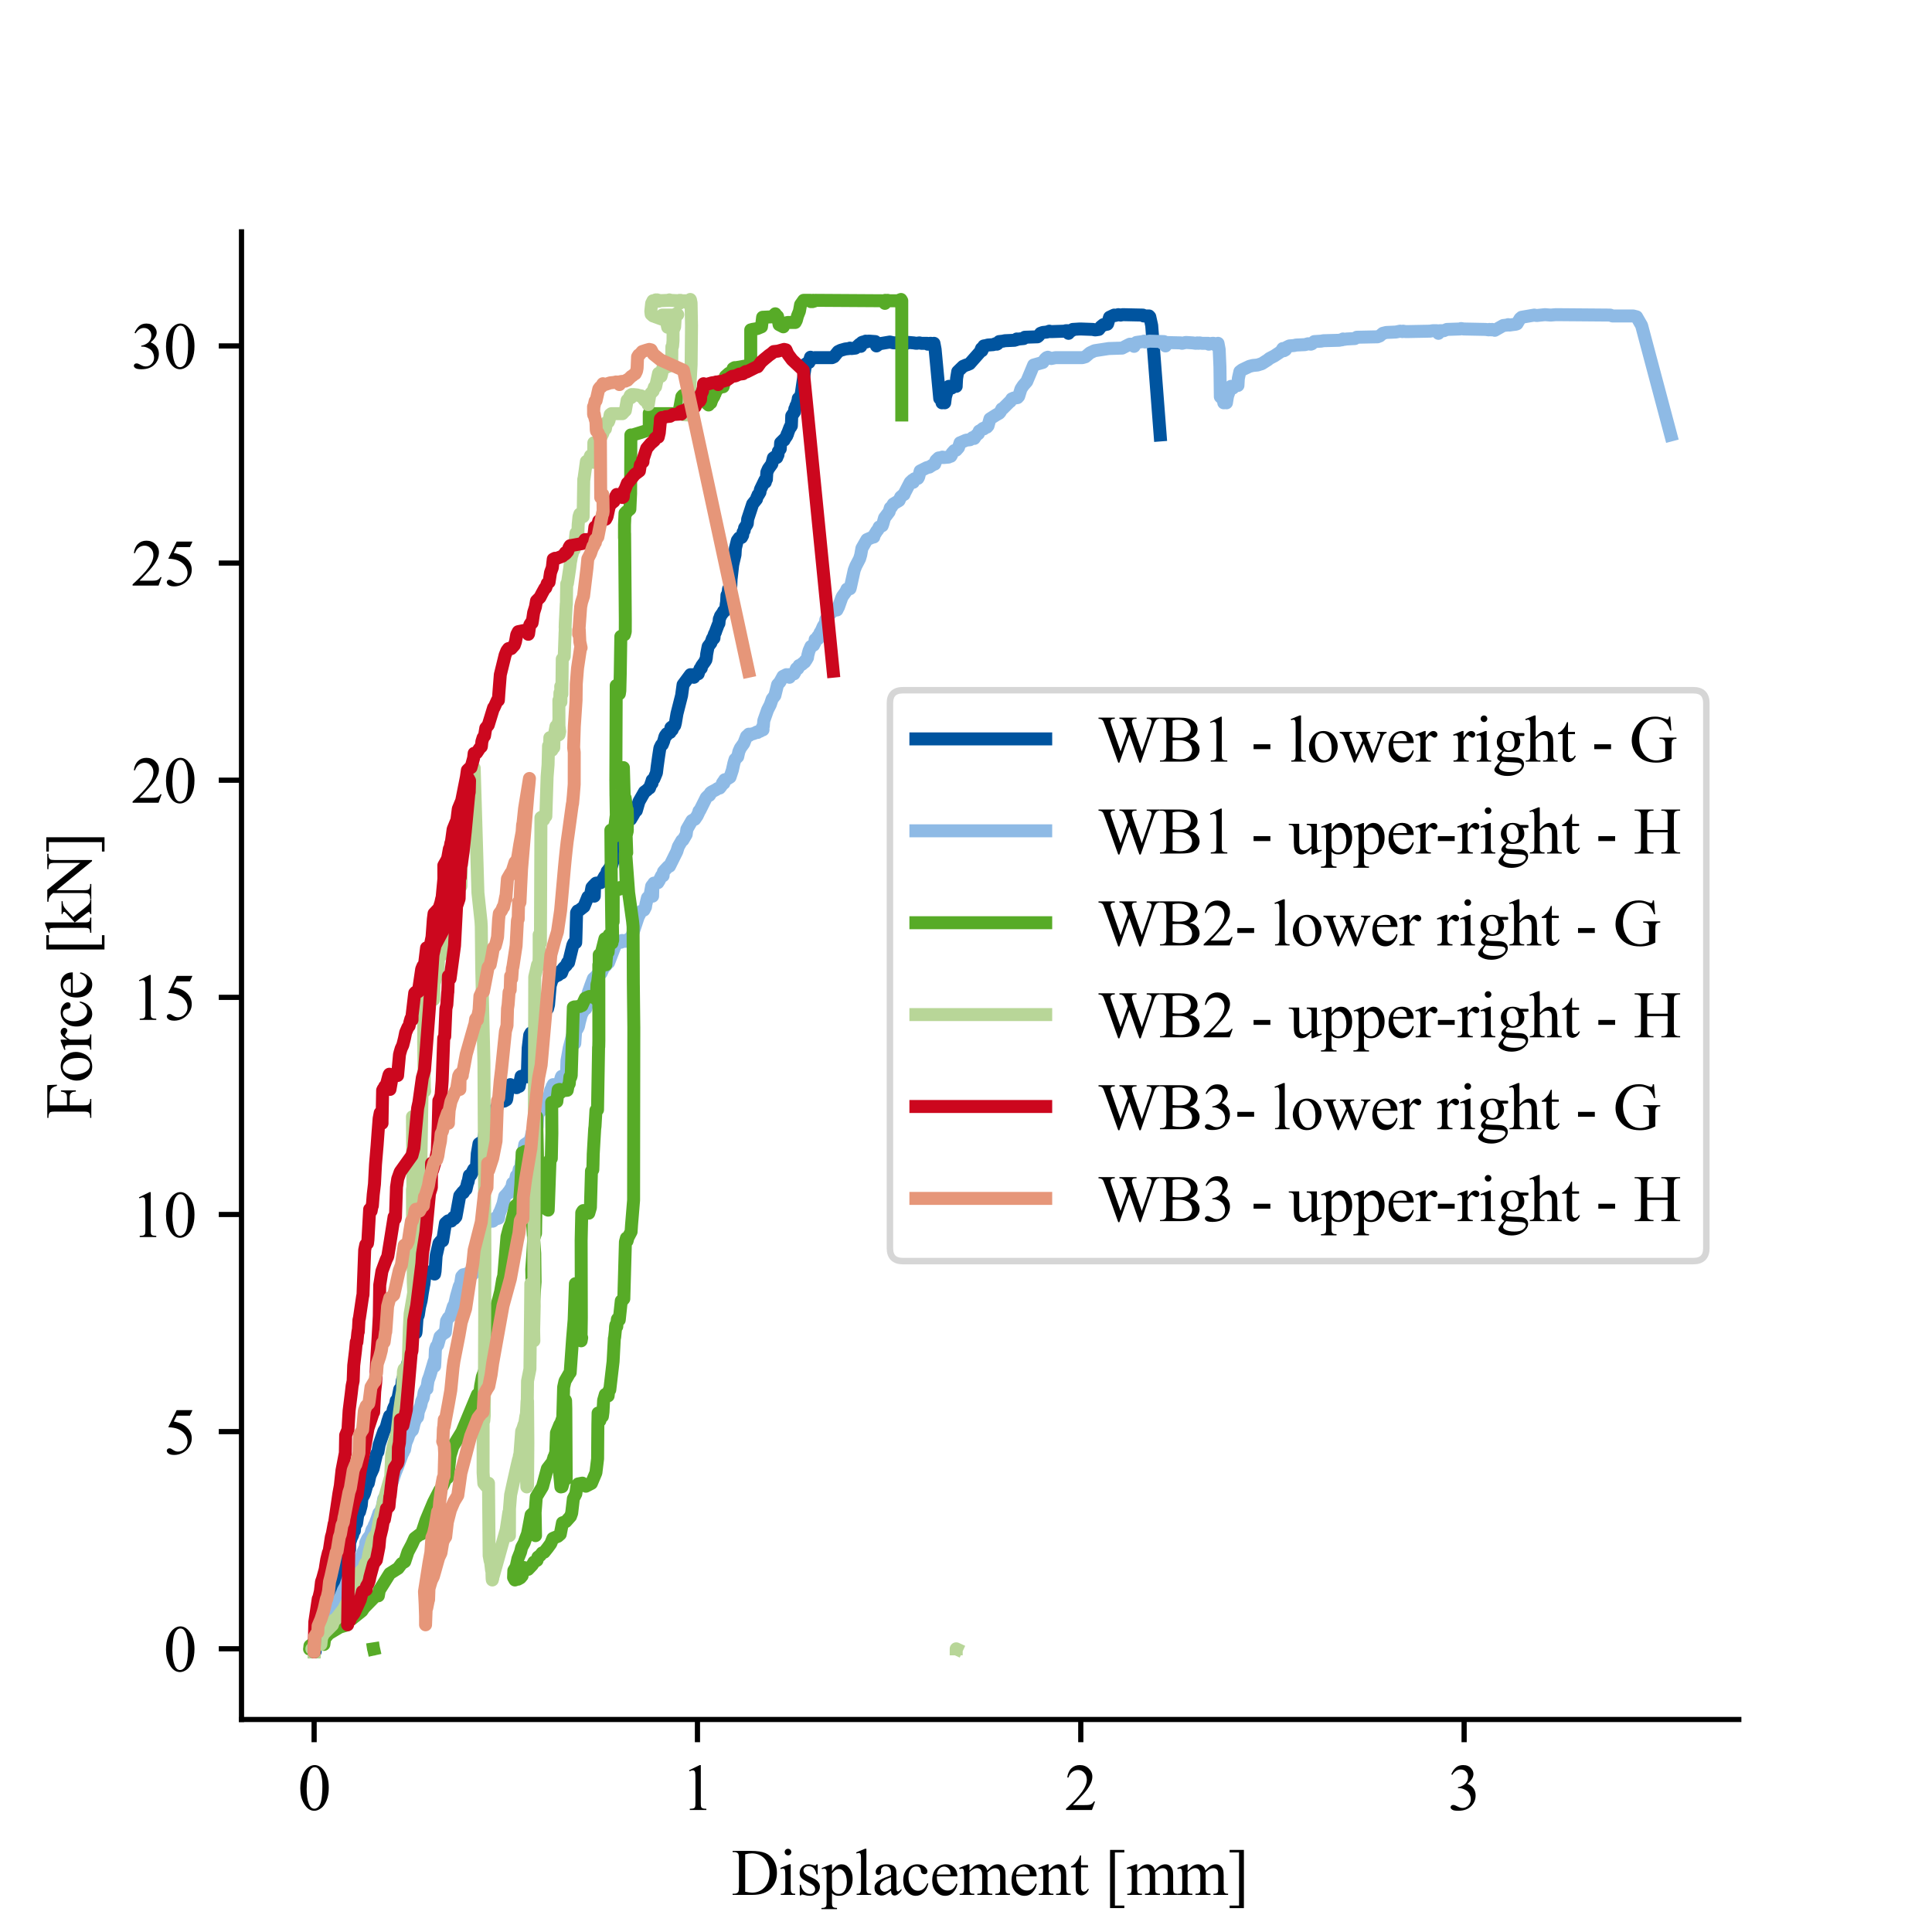 <?xml version="1.0" encoding="utf-8" standalone="no"?>
<!DOCTYPE svg PUBLIC "-//W3C//DTD SVG 1.1//EN"
  "http://www.w3.org/Graphics/SVG/1.1/DTD/svg11.dtd">
<svg xmlns:xlink="http://www.w3.org/1999/xlink" width="297.638pt" height="297.638pt" viewBox="0 0 297.638 297.638" xmlns="http://www.w3.org/2000/svg" version="1.1">
 <defs>
  <style type="text/css">*{stroke-linejoin: round; stroke-linecap: butt}</style>
 </defs>
 <g id="figure_1">
  <g id="patch_1">
   <path d="M 0 297.638 
L 297.638 297.638 
L 297.638 0 
L 0 0 
z
" style="fill: #ffffff"/>
  </g>
  <g id="axes_1">
   <g id="patch_2">
    <path d="M 37.205 264.898 
L 267.874 264.898 
L 267.874 35.717 
L 37.205 35.717 
z
" style="fill: #ffffff"/>
   </g>
   <g id="matplotlib.axis_1">
    <g id="xtick_1">
     <g id="line2d_1">
      <defs>
       <path id="m20a458cbf0" d="M 0 0 
L 0 3.5 
" style="stroke: #000000; stroke-width: 0.8"/>
      </defs>
      <g>
       <use xlink:href="#m20a458cbf0" x="48.392" y="264.898" style="stroke: #000000; stroke-width: 0.8"/>
      </g>
     </g>
     <g id="text_1">
      <!-- 0 -->
      <g transform="translate(45.892 278.841) scale(0.1 -0.1)">
       <defs>
        <path id="TimesNewRomanPSMT-30" d="M 231 2094 
Q 231 2819 450 3342 
Q 669 3866 1031 4122 
Q 1313 4325 1613 4325 
Q 2100 4325 2488 3828 
Q 2972 3213 2972 2159 
Q 2972 1422 2759 906 
Q 2547 391 2217 158 
Q 1888 -75 1581 -75 
Q 975 -75 572 641 
Q 231 1244 231 2094 
z
M 844 2016 
Q 844 1141 1059 588 
Q 1238 122 1591 122 
Q 1759 122 1940 273 
Q 2122 425 2216 781 
Q 2359 1319 2359 2297 
Q 2359 3022 2209 3506 
Q 2097 3866 1919 4016 
Q 1791 4119 1609 4119 
Q 1397 4119 1231 3928 
Q 1006 3669 925 3112 
Q 844 2556 844 2016 
z
" transform="scale(0.016)"/>
       </defs>
       <use xlink:href="#TimesNewRomanPSMT-30"/>
      </g>
     </g>
    </g>
    <g id="xtick_2">
     <g id="line2d_2">
      <g>
       <use xlink:href="#m20a458cbf0" x="107.448" y="264.898" style="stroke: #000000; stroke-width: 0.8"/>
      </g>
     </g>
     <g id="text_2">
      <!-- 1 -->
      <g transform="translate(104.948 278.841) scale(0.1 -0.1)">
       <defs>
        <path id="TimesNewRomanPSMT-31" d="M 750 3822 
L 1781 4325 
L 1884 4325 
L 1884 747 
Q 1884 391 1914 303 
Q 1944 216 2037 169 
Q 2131 122 2419 116 
L 2419 0 
L 825 0 
L 825 116 
Q 1125 122 1212 167 
Q 1300 213 1334 289 
Q 1369 366 1369 747 
L 1369 3034 
Q 1369 3497 1338 3628 
Q 1316 3728 1258 3775 
Q 1200 3822 1119 3822 
Q 1003 3822 797 3725 
L 750 3822 
z
" transform="scale(0.016)"/>
       </defs>
       <use xlink:href="#TimesNewRomanPSMT-31"/>
      </g>
     </g>
    </g>
    <g id="xtick_3">
     <g id="line2d_3">
      <g>
       <use xlink:href="#m20a458cbf0" x="166.503" y="264.898" style="stroke: #000000; stroke-width: 0.8"/>
      </g>
     </g>
     <g id="text_3">
      <!-- 2 -->
      <g transform="translate(164.003 278.841) scale(0.1 -0.1)">
       <defs>
        <path id="TimesNewRomanPSMT-32" d="M 2934 816 
L 2638 0 
L 138 0 
L 138 116 
Q 1241 1122 1691 1759 
Q 2141 2397 2141 2925 
Q 2141 3328 1894 3587 
Q 1647 3847 1303 3847 
Q 991 3847 742 3664 
Q 494 3481 375 3128 
L 259 3128 
Q 338 3706 661 4015 
Q 984 4325 1469 4325 
Q 1984 4325 2329 3994 
Q 2675 3663 2675 3213 
Q 2675 2891 2525 2569 
Q 2294 2063 1775 1497 
Q 997 647 803 472 
L 1909 472 
Q 2247 472 2383 497 
Q 2519 522 2628 598 
Q 2738 675 2819 816 
L 2934 816 
z
" transform="scale(0.016)"/>
       </defs>
       <use xlink:href="#TimesNewRomanPSMT-32"/>
      </g>
     </g>
    </g>
    <g id="xtick_4">
     <g id="line2d_4">
      <g>
       <use xlink:href="#m20a458cbf0" x="225.558" y="264.898" style="stroke: #000000; stroke-width: 0.8"/>
      </g>
     </g>
     <g id="text_4">
      <!-- 3 -->
      <g transform="translate(223.058 278.841) scale(0.1 -0.1)">
       <defs>
        <path id="TimesNewRomanPSMT-33" d="M 325 3431 
Q 506 3859 782 4092 
Q 1059 4325 1472 4325 
Q 1981 4325 2253 3994 
Q 2459 3747 2459 3466 
Q 2459 3003 1878 2509 
Q 2269 2356 2469 2072 
Q 2669 1788 2669 1403 
Q 2669 853 2319 450 
Q 1863 -75 997 -75 
Q 569 -75 414 31 
Q 259 138 259 259 
Q 259 350 332 419 
Q 406 488 509 488 
Q 588 488 669 463 
Q 722 447 909 348 
Q 1097 250 1169 231 
Q 1284 197 1416 197 
Q 1734 197 1970 444 
Q 2206 691 2206 1028 
Q 2206 1275 2097 1509 
Q 2016 1684 1919 1775 
Q 1784 1900 1550 2001 
Q 1316 2103 1072 2103 
L 972 2103 
L 972 2197 
Q 1219 2228 1467 2375 
Q 1716 2522 1828 2728 
Q 1941 2934 1941 3181 
Q 1941 3503 1739 3701 
Q 1538 3900 1238 3900 
Q 753 3900 428 3381 
L 325 3431 
z
" transform="scale(0.016)"/>
       </defs>
       <use xlink:href="#TimesNewRomanPSMT-33"/>
      </g>
     </g>
    </g>
    <g id="text_5">
     <!-- Displacement [mm] -->
     <g transform="translate(112.69 291.924) scale(0.1 -0.1)">
      <defs>
       <path id="TimesNewRomanPSMT-44" d="M 109 0 
L 109 116 
L 269 116 
Q 538 116 650 288 
Q 719 391 719 750 
L 719 3488 
Q 719 3884 631 3984 
Q 509 4122 269 4122 
L 109 4122 
L 109 4238 
L 1834 4238 
Q 2784 4238 3279 4022 
Q 3775 3806 4076 3303 
Q 4378 2800 4378 2141 
Q 4378 1256 3841 663 
Q 3238 0 2003 0 
L 109 0 
z
M 1319 306 
Q 1716 219 1984 219 
Q 2709 219 3187 728 
Q 3666 1238 3666 2109 
Q 3666 2988 3187 3494 
Q 2709 4000 1959 4000 
Q 1678 4000 1319 3909 
L 1319 306 
z
" transform="scale(0.016)"/>
       <path id="TimesNewRomanPSMT-69" d="M 928 4444 
Q 1059 4444 1151 4351 
Q 1244 4259 1244 4128 
Q 1244 3997 1151 3903 
Q 1059 3809 928 3809 
Q 797 3809 703 3903 
Q 609 3997 609 4128 
Q 609 4259 701 4351 
Q 794 4444 928 4444 
z
M 1188 2947 
L 1188 647 
Q 1188 378 1227 289 
Q 1266 200 1342 156 
Q 1419 113 1622 113 
L 1622 0 
L 231 0 
L 231 113 
Q 441 113 512 153 
Q 584 194 626 287 
Q 669 381 669 647 
L 669 1750 
Q 669 2216 641 2353 
Q 619 2453 572 2492 
Q 525 2531 444 2531 
Q 356 2531 231 2484 
L 188 2597 
L 1050 2947 
L 1188 2947 
z
" transform="scale(0.016)"/>
       <path id="TimesNewRomanPSMT-73" d="M 2050 2947 
L 2050 1972 
L 1947 1972 
Q 1828 2431 1642 2597 
Q 1456 2763 1169 2763 
Q 950 2763 815 2647 
Q 681 2531 681 2391 
Q 681 2216 781 2091 
Q 878 1963 1175 1819 
L 1631 1597 
Q 2266 1288 2266 781 
Q 2266 391 1970 151 
Q 1675 -88 1309 -88 
Q 1047 -88 709 6 
Q 606 38 541 38 
Q 469 38 428 -44 
L 325 -44 
L 325 978 
L 428 978 
Q 516 541 762 319 
Q 1009 97 1316 97 
Q 1531 97 1667 223 
Q 1803 350 1803 528 
Q 1803 744 1651 891 
Q 1500 1038 1047 1263 
Q 594 1488 453 1669 
Q 313 1847 313 2119 
Q 313 2472 555 2709 
Q 797 2947 1181 2947 
Q 1350 2947 1591 2875 
Q 1750 2828 1803 2828 
Q 1853 2828 1881 2850 
Q 1909 2872 1947 2947 
L 2050 2947 
z
" transform="scale(0.016)"/>
       <path id="TimesNewRomanPSMT-70" d="M -6 2578 
L 875 2934 
L 994 2934 
L 994 2266 
Q 1216 2644 1439 2795 
Q 1663 2947 1909 2947 
Q 2341 2947 2628 2609 
Q 2981 2197 2981 1534 
Q 2981 794 2556 309 
Q 2206 -88 1675 -88 
Q 1444 -88 1275 -22 
Q 1150 25 994 166 
L 994 -706 
Q 994 -1000 1030 -1079 
Q 1066 -1159 1155 -1206 
Q 1244 -1253 1478 -1253 
L 1478 -1369 
L -22 -1369 
L -22 -1253 
L 56 -1253 
Q 228 -1256 350 -1188 
Q 409 -1153 442 -1076 
Q 475 -1000 475 -688 
L 475 2019 
Q 475 2297 450 2372 
Q 425 2447 370 2484 
Q 316 2522 222 2522 
Q 147 2522 31 2478 
L -6 2578 
z
M 994 2081 
L 994 1013 
Q 994 666 1022 556 
Q 1066 375 1236 237 
Q 1406 100 1666 100 
Q 1978 100 2172 344 
Q 2425 663 2425 1241 
Q 2425 1897 2138 2250 
Q 1938 2494 1663 2494 
Q 1513 2494 1366 2419 
Q 1253 2363 994 2081 
z
" transform="scale(0.016)"/>
       <path id="TimesNewRomanPSMT-6c" d="M 1184 4444 
L 1184 647 
Q 1184 378 1223 290 
Q 1263 203 1344 158 
Q 1425 113 1647 113 
L 1647 0 
L 244 0 
L 244 113 
Q 441 113 512 153 
Q 584 194 625 287 
Q 666 381 666 647 
L 666 3247 
Q 666 3731 644 3842 
Q 622 3953 573 3993 
Q 525 4034 450 4034 
Q 369 4034 244 3984 
L 191 4094 
L 1044 4444 
L 1184 4444 
z
" transform="scale(0.016)"/>
       <path id="TimesNewRomanPSMT-61" d="M 1822 413 
Q 1381 72 1269 19 
Q 1100 -59 909 -59 
Q 613 -59 420 144 
Q 228 347 228 678 
Q 228 888 322 1041 
Q 450 1253 767 1440 
Q 1084 1628 1822 1897 
L 1822 2009 
Q 1822 2438 1686 2597 
Q 1550 2756 1291 2756 
Q 1094 2756 978 2650 
Q 859 2544 859 2406 
L 866 2225 
Q 866 2081 792 2003 
Q 719 1925 600 1925 
Q 484 1925 411 2006 
Q 338 2088 338 2228 
Q 338 2497 613 2722 
Q 888 2947 1384 2947 
Q 1766 2947 2009 2819 
Q 2194 2722 2281 2516 
Q 2338 2381 2338 1966 
L 2338 994 
Q 2338 584 2353 492 
Q 2369 400 2405 369 
Q 2441 338 2488 338 
Q 2538 338 2575 359 
Q 2641 400 2828 588 
L 2828 413 
Q 2478 -56 2159 -56 
Q 2006 -56 1915 50 
Q 1825 156 1822 413 
z
M 1822 616 
L 1822 1706 
Q 1350 1519 1213 1441 
Q 966 1303 859 1153 
Q 753 1003 753 825 
Q 753 600 887 451 
Q 1022 303 1197 303 
Q 1434 303 1822 616 
z
" transform="scale(0.016)"/>
       <path id="TimesNewRomanPSMT-63" d="M 2631 1088 
Q 2516 522 2178 217 
Q 1841 -88 1431 -88 
Q 944 -88 581 321 
Q 219 731 219 1428 
Q 219 2103 620 2525 
Q 1022 2947 1584 2947 
Q 2006 2947 2278 2723 
Q 2550 2500 2550 2259 
Q 2550 2141 2473 2067 
Q 2397 1994 2259 1994 
Q 2075 1994 1981 2113 
Q 1928 2178 1911 2362 
Q 1894 2547 1784 2644 
Q 1675 2738 1481 2738 
Q 1169 2738 978 2506 
Q 725 2200 725 1697 
Q 725 1184 976 792 
Q 1228 400 1656 400 
Q 1963 400 2206 609 
Q 2378 753 2541 1131 
L 2631 1088 
z
" transform="scale(0.016)"/>
       <path id="TimesNewRomanPSMT-65" d="M 681 1784 
Q 678 1147 991 784 
Q 1303 422 1725 422 
Q 2006 422 2214 576 
Q 2422 731 2563 1106 
L 2659 1044 
Q 2594 616 2278 264 
Q 1963 -88 1488 -88 
Q 972 -88 605 314 
Q 238 716 238 1394 
Q 238 2128 614 2539 
Q 991 2950 1559 2950 
Q 2041 2950 2350 2633 
Q 2659 2316 2659 1784 
L 681 1784 
z
M 681 1966 
L 2006 1966 
Q 1991 2241 1941 2353 
Q 1863 2528 1708 2628 
Q 1553 2728 1384 2728 
Q 1125 2728 920 2526 
Q 716 2325 681 1966 
z
" transform="scale(0.016)"/>
       <path id="TimesNewRomanPSMT-6d" d="M 1050 2338 
Q 1363 2650 1419 2697 
Q 1559 2816 1721 2881 
Q 1884 2947 2044 2947 
Q 2313 2947 2506 2790 
Q 2700 2634 2766 2338 
Q 3088 2713 3309 2830 
Q 3531 2947 3766 2947 
Q 3994 2947 4170 2830 
Q 4347 2713 4450 2447 
Q 4519 2266 4519 1878 
L 4519 647 
Q 4519 378 4559 278 
Q 4591 209 4675 161 
Q 4759 113 4950 113 
L 4950 0 
L 3538 0 
L 3538 113 
L 3597 113 
Q 3781 113 3884 184 
Q 3956 234 3988 344 
Q 4000 397 4000 647 
L 4000 1878 
Q 4000 2228 3916 2372 
Q 3794 2572 3525 2572 
Q 3359 2572 3192 2489 
Q 3025 2406 2788 2181 
L 2781 2147 
L 2788 2013 
L 2788 647 
Q 2788 353 2820 281 
Q 2853 209 2943 161 
Q 3034 113 3253 113 
L 3253 0 
L 1806 0 
L 1806 113 
Q 2044 113 2133 169 
Q 2222 225 2256 338 
Q 2272 391 2272 647 
L 2272 1878 
Q 2272 2228 2169 2381 
Q 2031 2581 1784 2581 
Q 1616 2581 1450 2491 
Q 1191 2353 1050 2181 
L 1050 647 
Q 1050 366 1089 281 
Q 1128 197 1204 155 
Q 1281 113 1516 113 
L 1516 0 
L 100 0 
L 100 113 
Q 297 113 375 155 
Q 453 197 493 289 
Q 534 381 534 647 
L 534 1741 
Q 534 2213 506 2350 
Q 484 2453 437 2492 
Q 391 2531 309 2531 
Q 222 2531 100 2484 
L 53 2597 
L 916 2947 
L 1050 2947 
L 1050 2338 
z
" transform="scale(0.016)"/>
       <path id="TimesNewRomanPSMT-6e" d="M 1034 2341 
Q 1538 2947 1994 2947 
Q 2228 2947 2397 2830 
Q 2566 2713 2666 2444 
Q 2734 2256 2734 1869 
L 2734 647 
Q 2734 375 2778 278 
Q 2813 200 2889 156 
Q 2966 113 3172 113 
L 3172 0 
L 1756 0 
L 1756 113 
L 1816 113 
Q 2016 113 2095 173 
Q 2175 234 2206 353 
Q 2219 400 2219 647 
L 2219 1819 
Q 2219 2209 2117 2386 
Q 2016 2563 1775 2563 
Q 1403 2563 1034 2156 
L 1034 647 
Q 1034 356 1069 288 
Q 1113 197 1189 155 
Q 1266 113 1500 113 
L 1500 0 
L 84 0 
L 84 113 
L 147 113 
Q 366 113 442 223 
Q 519 334 519 647 
L 519 1709 
Q 519 2225 495 2337 
Q 472 2450 423 2490 
Q 375 2531 294 2531 
Q 206 2531 84 2484 
L 38 2597 
L 900 2947 
L 1034 2947 
L 1034 2341 
z
" transform="scale(0.016)"/>
       <path id="TimesNewRomanPSMT-74" d="M 1031 3803 
L 1031 2863 
L 1700 2863 
L 1700 2644 
L 1031 2644 
L 1031 788 
Q 1031 509 1111 412 
Q 1191 316 1316 316 
Q 1419 316 1516 380 
Q 1613 444 1666 569 
L 1788 569 
Q 1678 263 1478 108 
Q 1278 -47 1066 -47 
Q 922 -47 784 33 
Q 647 113 581 261 
Q 516 409 516 719 
L 516 2644 
L 63 2644 
L 63 2747 
Q 234 2816 414 2980 
Q 594 3144 734 3369 
Q 806 3488 934 3803 
L 1031 3803 
z
" transform="scale(0.016)"/>
       <path id="TimesNewRomanPSMT-20" transform="scale(0.016)"/>
       <path id="TimesNewRomanPSMT-5b" d="M 1900 -1269 
L 525 -1269 
L 525 4334 
L 1900 4334 
L 1900 4088 
L 994 4088 
L 994 -1025 
L 1900 -1025 
L 1900 -1269 
z
" transform="scale(0.016)"/>
       <path id="TimesNewRomanPSMT-5d" d="M 234 4334 
L 1609 4334 
L 1609 -1272 
L 234 -1272 
L 234 -1025 
L 1141 -1025 
L 1141 4088 
L 234 4088 
L 234 4334 
z
" transform="scale(0.016)"/>
      </defs>
      <use xlink:href="#TimesNewRomanPSMT-44"/>
      <use xlink:href="#TimesNewRomanPSMT-69" x="72.217"/>
      <use xlink:href="#TimesNewRomanPSMT-73" x="100"/>
      <use xlink:href="#TimesNewRomanPSMT-70" x="138.916"/>
      <use xlink:href="#TimesNewRomanPSMT-6c" x="188.916"/>
      <use xlink:href="#TimesNewRomanPSMT-61" x="216.699"/>
      <use xlink:href="#TimesNewRomanPSMT-63" x="261.084"/>
      <use xlink:href="#TimesNewRomanPSMT-65" x="305.469"/>
      <use xlink:href="#TimesNewRomanPSMT-6d" x="349.854"/>
      <use xlink:href="#TimesNewRomanPSMT-65" x="427.637"/>
      <use xlink:href="#TimesNewRomanPSMT-6e" x="472.021"/>
      <use xlink:href="#TimesNewRomanPSMT-74" x="522.021"/>
      <use xlink:href="#TimesNewRomanPSMT-20" x="549.805"/>
      <use xlink:href="#TimesNewRomanPSMT-5b" x="574.805"/>
      <use xlink:href="#TimesNewRomanPSMT-6d" x="608.105"/>
      <use xlink:href="#TimesNewRomanPSMT-6d" x="685.889"/>
      <use xlink:href="#TimesNewRomanPSMT-5d" x="763.672"/>
     </g>
    </g>
   </g>
   <g id="matplotlib.axis_2">
    <g id="ytick_1">
     <g id="line2d_5">
      <defs>
       <path id="m2f182a06fe" d="M 0 0 
L -3.5 0 
" style="stroke: #000000; stroke-width: 0.8"/>
      </defs>
      <g>
       <use xlink:href="#m2f182a06fe" x="37.205" y="254.004" style="stroke: #000000; stroke-width: 0.8"/>
      </g>
     </g>
     <g id="text_6">
      <!-- 0 -->
      <g transform="translate(25.205 257.476) scale(0.1 -0.1)">
       <use xlink:href="#TimesNewRomanPSMT-30"/>
      </g>
     </g>
    </g>
    <g id="ytick_2">
     <g id="line2d_6">
      <g>
       <use xlink:href="#m2f182a06fe" x="37.205" y="220.552" style="stroke: #000000; stroke-width: 0.8"/>
      </g>
     </g>
     <g id="text_7">
      <!-- 5 -->
      <g transform="translate(25.205 224.024) scale(0.1 -0.1)">
       <defs>
        <path id="TimesNewRomanPSMT-35" d="M 2778 4238 
L 2534 3706 
L 1259 3706 
L 981 3138 
Q 1809 3016 2294 2522 
Q 2709 2097 2709 1522 
Q 2709 1188 2573 903 
Q 2438 619 2231 419 
Q 2025 219 1772 97 
Q 1413 -75 1034 -75 
Q 653 -75 479 54 
Q 306 184 306 341 
Q 306 428 378 495 
Q 450 563 559 563 
Q 641 563 702 538 
Q 763 513 909 409 
Q 1144 247 1384 247 
Q 1750 247 2026 523 
Q 2303 800 2303 1197 
Q 2303 1581 2056 1914 
Q 1809 2247 1375 2428 
Q 1034 2569 447 2591 
L 1259 4238 
L 2778 4238 
z
" transform="scale(0.016)"/>
       </defs>
       <use xlink:href="#TimesNewRomanPSMT-35"/>
      </g>
     </g>
    </g>
    <g id="ytick_3">
     <g id="line2d_7">
      <g>
       <use xlink:href="#m2f182a06fe" x="37.205" y="187.1" style="stroke: #000000; stroke-width: 0.8"/>
      </g>
     </g>
     <g id="text_8">
      <!-- 10 -->
      <g transform="translate(20.205 190.572) scale(0.1 -0.1)">
       <use xlink:href="#TimesNewRomanPSMT-31"/>
       <use xlink:href="#TimesNewRomanPSMT-30" x="50"/>
      </g>
     </g>
    </g>
    <g id="ytick_4">
     <g id="line2d_8">
      <g>
       <use xlink:href="#m2f182a06fe" x="37.205" y="153.648" style="stroke: #000000; stroke-width: 0.8"/>
      </g>
     </g>
     <g id="text_9">
      <!-- 15 -->
      <g transform="translate(20.205 157.12) scale(0.1 -0.1)">
       <use xlink:href="#TimesNewRomanPSMT-31"/>
       <use xlink:href="#TimesNewRomanPSMT-35" x="50"/>
      </g>
     </g>
    </g>
    <g id="ytick_5">
     <g id="line2d_9">
      <g>
       <use xlink:href="#m2f182a06fe" x="37.205" y="120.196" style="stroke: #000000; stroke-width: 0.8"/>
      </g>
     </g>
     <g id="text_10">
      <!-- 20 -->
      <g transform="translate(20.205 123.668) scale(0.1 -0.1)">
       <use xlink:href="#TimesNewRomanPSMT-32"/>
       <use xlink:href="#TimesNewRomanPSMT-30" x="50"/>
      </g>
     </g>
    </g>
    <g id="ytick_6">
     <g id="line2d_10">
      <g>
       <use xlink:href="#m2f182a06fe" x="37.205" y="86.744" style="stroke: #000000; stroke-width: 0.8"/>
      </g>
     </g>
     <g id="text_11">
      <!-- 25 -->
      <g transform="translate(20.205 90.216) scale(0.1 -0.1)">
       <use xlink:href="#TimesNewRomanPSMT-32"/>
       <use xlink:href="#TimesNewRomanPSMT-35" x="50"/>
      </g>
     </g>
    </g>
    <g id="ytick_7">
     <g id="line2d_11">
      <g>
       <use xlink:href="#m2f182a06fe" x="37.205" y="53.293" style="stroke: #000000; stroke-width: 0.8"/>
      </g>
     </g>
     <g id="text_12">
      <!-- 30 -->
      <g transform="translate(20.205 56.764) scale(0.1 -0.1)">
       <use xlink:href="#TimesNewRomanPSMT-33"/>
       <use xlink:href="#TimesNewRomanPSMT-30" x="50"/>
      </g>
     </g>
    </g>
    <g id="text_13">
     <!-- Force [kN] -->
     <g transform="translate(14.066 172.382) rotate(-90) scale(0.1 -0.1)">
      <defs>
       <path id="TimesNewRomanPSMT-46" d="M 1309 4006 
L 1309 2341 
L 2081 2341 
Q 2347 2341 2470 2458 
Q 2594 2575 2634 2922 
L 2750 2922 
L 2750 1488 
L 2634 1488 
Q 2631 1734 2570 1850 
Q 2509 1966 2401 2023 
Q 2294 2081 2081 2081 
L 1309 2081 
L 1309 750 
Q 1309 428 1350 325 
Q 1381 247 1481 191 
Q 1619 116 1769 116 
L 1922 116 
L 1922 0 
L 103 0 
L 103 116 
L 253 116 
Q 516 116 634 269 
Q 709 369 709 750 
L 709 3488 
Q 709 3809 669 3913 
Q 638 3991 541 4047 
Q 406 4122 253 4122 
L 103 4122 
L 103 4238 
L 3256 4238 
L 3297 3306 
L 3188 3306 
Q 3106 3603 2998 3742 
Q 2891 3881 2733 3943 
Q 2575 4006 2244 4006 
L 1309 4006 
z
" transform="scale(0.016)"/>
       <path id="TimesNewRomanPSMT-6f" d="M 1600 2947 
Q 2250 2947 2644 2453 
Q 2978 2031 2978 1484 
Q 2978 1100 2793 706 
Q 2609 313 2286 112 
Q 1963 -88 1566 -88 
Q 919 -88 538 428 
Q 216 863 216 1403 
Q 216 1797 411 2186 
Q 606 2575 925 2761 
Q 1244 2947 1600 2947 
z
M 1503 2744 
Q 1338 2744 1170 2645 
Q 1003 2547 900 2300 
Q 797 2053 797 1666 
Q 797 1041 1045 587 
Q 1294 134 1700 134 
Q 2003 134 2200 384 
Q 2397 634 2397 1244 
Q 2397 2006 2069 2444 
Q 1847 2744 1503 2744 
z
" transform="scale(0.016)"/>
       <path id="TimesNewRomanPSMT-72" d="M 1038 2947 
L 1038 2303 
Q 1397 2947 1775 2947 
Q 1947 2947 2059 2842 
Q 2172 2738 2172 2600 
Q 2172 2478 2090 2393 
Q 2009 2309 1897 2309 
Q 1788 2309 1652 2417 
Q 1516 2525 1450 2525 
Q 1394 2525 1328 2463 
Q 1188 2334 1038 2041 
L 1038 669 
Q 1038 431 1097 309 
Q 1138 225 1241 169 
Q 1344 113 1538 113 
L 1538 0 
L 72 0 
L 72 113 
Q 291 113 397 181 
Q 475 231 506 341 
Q 522 394 522 644 
L 522 1753 
Q 522 2253 501 2348 
Q 481 2444 426 2487 
Q 372 2531 291 2531 
Q 194 2531 72 2484 
L 41 2597 
L 906 2947 
L 1038 2947 
z
" transform="scale(0.016)"/>
       <path id="TimesNewRomanPSMT-6b" d="M 1047 4444 
L 1047 1594 
L 1775 2259 
Q 2006 2472 2044 2528 
Q 2069 2566 2069 2603 
Q 2069 2666 2017 2711 
Q 1966 2756 1847 2763 
L 1847 2863 
L 3091 2863 
L 3091 2763 
Q 2834 2756 2664 2684 
Q 2494 2613 2291 2428 
L 1556 1750 
L 2291 822 
Q 2597 438 2703 334 
Q 2853 188 2966 144 
Q 3044 113 3238 113 
L 3238 0 
L 1847 0 
L 1847 113 
Q 1966 116 2008 148 
Q 2050 181 2050 241 
Q 2050 313 1925 472 
L 1047 1594 
L 1047 644 
Q 1047 366 1086 278 
Q 1125 191 1197 153 
Q 1269 116 1509 113 
L 1509 0 
L 53 0 
L 53 113 
Q 272 113 381 166 
Q 447 200 481 272 
Q 528 375 528 628 
L 528 3234 
Q 528 3731 506 3842 
Q 484 3953 434 3995 
Q 384 4038 303 4038 
Q 238 4038 106 3984 
L 53 4094 
L 903 4444 
L 1047 4444 
z
" transform="scale(0.016)"/>
       <path id="TimesNewRomanPSMT-4e" d="M -84 4238 
L 1066 4238 
L 3656 1059 
L 3656 3503 
Q 3656 3894 3569 3991 
Q 3453 4122 3203 4122 
L 3056 4122 
L 3056 4238 
L 4531 4238 
L 4531 4122 
L 4381 4122 
Q 4113 4122 4000 3959 
Q 3931 3859 3931 3503 
L 3931 -69 
L 3819 -69 
L 1025 3344 
L 1025 734 
Q 1025 344 1109 247 
Q 1228 116 1475 116 
L 1625 116 
L 1625 0 
L 150 0 
L 150 116 
L 297 116 
Q 569 116 681 278 
Q 750 378 750 734 
L 750 3681 
Q 566 3897 470 3965 
Q 375 4034 191 4094 
Q 100 4122 -84 4122 
L -84 4238 
z
" transform="scale(0.016)"/>
      </defs>
      <use xlink:href="#TimesNewRomanPSMT-46"/>
      <use xlink:href="#TimesNewRomanPSMT-6f" x="55.615"/>
      <use xlink:href="#TimesNewRomanPSMT-72" x="105.615"/>
      <use xlink:href="#TimesNewRomanPSMT-63" x="138.916"/>
      <use xlink:href="#TimesNewRomanPSMT-65" x="183.301"/>
      <use xlink:href="#TimesNewRomanPSMT-20" x="227.686"/>
      <use xlink:href="#TimesNewRomanPSMT-5b" x="252.686"/>
      <use xlink:href="#TimesNewRomanPSMT-6b" x="285.986"/>
      <use xlink:href="#TimesNewRomanPSMT-4e" x="335.986"/>
      <use xlink:href="#TimesNewRomanPSMT-5d" x="408.203"/>
     </g>
    </g>
   </g>
   <g id="line2d_12">
    <path d="M 48.553 254.019 
L 48.552 254.448 
L 48.552 253.991 
L 48.449 254.041 
L 48.423 254.028 
L 48.418 254.094 
L 48.401 254.05 
L 48.489 253.543 
L 48.839 253.123 
L 49.217 252.801 
L 49.189 252.794 
L 49.359 252.321 
L 49.427 252.258 
L 49.546 252.036 
L 49.542 252.106 
L 49.54 252.514 
L 49.643 251.72 
L 49.749 250.958 
L 49.909 250.392 
L 49.913 250.399 
L 49.914 250.426 
L 49.994 250.023 
L 50.067 249.771 
L 50.074 249.779 
L 50.08 250.158 
L 50.162 249.345 
L 50.556 248.407 
L 50.608 248.393 
L 50.625 248.326 
L 50.735 247.806 
L 50.912 247.505 
L 51.446 246.745 
L 51.61 246.216 
L 51.857 245.681 
L 52.083 244.871 
L 52.195 244.644 
L 52.212 245.039 
L 52.293 244.477 
L 52.659 242.898 
L 52.708 242.911 
L 52.783 243.025 
L 52.79 242.951 
L 52.914 242.028 
L 53.304 240.857 
L 53.421 240.215 
L 53.553 239.747 
L 53.579 239.921 
L 53.603 239.265 
L 53.768 238.562 
L 53.833 238.683 
L 53.839 238.669 
L 53.856 238.75 
L 53.875 237.679 
L 54.108 236.943 
L 54.328 236.482 
L 54.528 235.485 
L 54.558 235.458 
L 54.593 235.839 
L 54.64 235.311 
L 54.7 235.083 
L 54.877 234.689 
L 54.918 234.709 
L 54.936 234.642 
L 55.101 233.484 
L 55.278 233.009 
L 55.385 232.909 
L 55.627 232.019 
L 55.644 231.979 
L 55.757 230.828 
L 56.07 230.266 
L 56.182 229.992 
L 56.513 228.801 
L 56.737 228.507 
L 56.991 227.336 
L 57.481 226.266 
L 58.013 223.991 
L 58.225 223.65 
L 58.414 222.566 
L 59.135 220.478 
L 59.454 219.957 
L 59.589 219.535 
L 59.743 218.946 
L 60.015 218.143 
L 60.103 218.204 
L 60.227 218.304 
L 60.286 218.337 
L 60.292 218.25 
L 60.31 218.264 
L 60.363 218.304 
L 60.581 217.126 
L 60.753 216.712 
L 60.682 217.153 
L 60.765 216.792 
L 60.788 216.892 
L 60.859 216.685 
L 61.042 215.775 
L 61.225 215.681 
L 61.272 215.588 
L 61.579 214.029 
L 61.774 213.842 
L 61.851 213.969 
L 61.863 213.902 
L 61.981 212.691 
L 62.247 211.834 
L 62.914 209.714 
L 63.02 210.47 
L 63.068 210.035 
L 63.115 209.901 
L 63.463 206.402 
L 63.623 205.679 
L 63.989 205.338 
L 64.066 205.345 
L 64.078 205.291 
L 64.107 205.05 
L 64.249 203.023 
L 64.444 202.595 
L 64.639 201.331 
L 64.881 200.367 
L 65.07 199.129 
L 65.259 198.032 
L 65.306 197.831 
L 65.459 196.386 
L 65.796 196.125 
L 66.257 195.925 
L 66.93 195.818 
L 66.948 196.273 
L 67.03 195.824 
L 67.078 195.115 
L 67.19 193.456 
L 67.633 191.536 
L 67.904 191.201 
L 68.188 191.161 
L 68.625 188.452 
L 69.032 188.09 
L 69.363 188.003 
L 69.522 188.11 
L 69.847 187.548 
L 69.995 187.736 
L 70.243 187.441 
L 70.379 186.699 
L 70.609 185.427 
L 70.828 184.223 
L 71.312 183.621 
L 71.371 183.755 
L 71.418 183.688 
L 71.654 183.22 
L 71.796 183.22 
L 72.044 182.149 
L 72.109 182.082 
L 72.304 181.079 
L 72.54 181.012 
L 72.812 180.477 
L 72.989 180.142 
L 73.29 180.075 
L 73.408 179.674 
L 73.526 177.734 
L 73.792 176.195 
L 74.105 175.994 
L 74.33 175.927 
L 74.489 175.994 
L 74.702 174.388 
L 74.843 174.388 
L 75.009 174.321 
L 75.062 174.255 
L 75.109 174.388 
L 75.192 174.321 
L 75.428 174.054 
L 75.605 173.987 
L 75.776 173.586 
L 75.871 171.445 
L 75.959 171.11 
L 76.066 171.177 
L 76.562 170.709 
L 76.792 169.504 
L 77.619 169.571 
L 77.654 169.638 
L 77.725 169.571 
L 77.79 169.571 
L 77.908 169.437 
L 78.015 169.437 
L 78.068 169.304 
L 78.251 167.966 
L 78.493 167.698 
L 78.623 167.096 
L 78.835 167.43 
L 78.965 167.297 
L 79.143 167.497 
L 79.302 167.363 
L 79.396 167.363 
L 79.491 167.497 
L 79.58 167.564 
L 79.615 167.43 
L 79.644 167.497 
L 79.674 167.363 
L 79.709 167.43 
L 79.993 167.363 
L 80.046 167.029 
L 80.282 165.825 
L 80.377 165.892 
L 80.507 165.758 
L 81.08 165.825 
L 81.192 165.892 
L 81.269 164.62 
L 81.369 161.476 
L 81.605 159.469 
L 81.794 159.134 
L 82.426 160.673 
L 82.479 160.74 
L 82.52 160.673 
L 82.656 159.402 
L 82.786 158.666 
L 83.07 158.331 
L 84.085 155.455 
L 84.351 155.388 
L 84.505 154.786 
L 84.765 151.842 
L 85.101 150.771 
L 85.568 150.437 
L 85.786 150.236 
L 85.975 150.236 
L 86.135 150.102 
L 86.43 149.567 
L 86.507 149.902 
L 86.784 149.166 
L 87.257 148.697 
L 87.422 148.296 
L 87.593 148.296 
L 88.001 146.623 
L 88.243 145.62 
L 88.396 145.285 
L 88.692 145.218 
L 88.721 144.549 
L 88.721 144.549 
L 88.828 140.602 
L 88.987 140.334 
L 89.194 140.267 
L 89.967 139.665 
L 90.564 138.193 
L 90.747 138.127 
L 90.989 137.792 
L 91.19 136.722 
L 91.485 136.387 
L 91.55 138.06 
L 91.597 136.655 
L 91.745 136.119 
L 91.839 136.053 
L 92.53 135.986 
L 92.79 135.651 
L 93.162 134.982 
L 93.434 134.648 
L 93.44 134.915 
L 93.528 134.246 
L 93.617 134.179 
L 94.066 133.51 
L 94.208 133.443 
L 94.709 131.704 
L 95.04 130.433 
L 95.802 128.894 
L 95.849 128.961 
L 95.885 128.894 
L 96.032 127.756 
L 96.965 126.285 
L 97.154 126.218 
L 97.515 125.616 
L 97.887 124.946 
L 98.034 124.88 
L 98.442 123.475 
L 99.28 122.003 
L 99.652 121.735 
L 99.924 121.467 
L 100.066 121.401 
L 100.42 120.397 
L 100.45 120.665 
L 100.473 120.196 
L 100.639 120.063 
L 100.739 119.996 
L 101.129 119.059 
L 101.241 118.122 
L 101.454 116.584 
L 101.66 115.245 
L 101.891 114.777 
L 102.032 114.71 
L 102.245 114.175 
L 102.446 113.439 
L 102.576 113.238 
L 102.664 113.305 
L 102.723 113.038 
L 102.983 112.971 
L 103.166 112.77 
L 103.237 112.837 
L 103.255 112.703 
L 103.278 112.636 
L 103.361 112.101 
L 103.532 111.967 
L 103.556 112.435 
L 103.586 112.302 
L 103.863 111.833 
L 103.946 111.766 
L 104.052 111.365 
L 104.288 109.96 
L 105.003 107.15 
L 105.233 105.477 
L 106.373 103.939 
L 106.556 104.006 
L 106.733 103.939 
L 106.822 103.939 
L 106.899 104.34 
L 107.046 103.939 
L 107.389 103.872 
L 107.507 103.805 
L 107.507 103.805 
L 107.566 103.805 
L 107.566 103.738 
L 107.625 103.604 
L 107.861 103.002 
L 107.861 103.002 
L 108.038 102.935 
L 108.097 102.601 
L 108.629 101.865 
L 108.688 101.664 
L 108.747 101.664 
L 108.747 101.597 
L 108.806 101.396 
L 108.865 100.794 
L 109.042 99.858 
L 109.101 99.59 
L 109.515 99.055 
L 109.751 98.386 
L 109.869 98.453 
L 109.869 98.386 
L 109.928 98.051 
L 109.928 98.386 
L 109.987 98.319 
L 110.046 97.717 
L 110.223 97.382 
L 110.282 97.181 
L 110.637 96.245 
L 110.755 96.044 
L 110.814 95.375 
L 110.932 95.107 
L 110.991 94.907 
L 111.463 94.238 
L 111.463 94.238 
L 111.463 94.171 
L 111.523 94.171 
L 111.582 94.171 
L 111.582 94.104 
L 111.818 93.702 
L 111.877 93.1 
L 111.936 92.766 
L 111.995 91.695 
L 112.172 91.361 
L 112.231 90.759 
L 112.231 90.759 
L 112.467 90.826 
L 112.467 90.692 
L 112.526 90.491 
L 112.586 90.223 
L 112.645 88.818 
L 112.645 89.086 
L 112.881 87.012 
L 112.999 86.477 
L 113.235 85.473 
L 113.294 84.47 
L 113.589 83.265 
L 113.885 82.864 
L 113.885 82.864 
L 114.239 82.797 
L 114.416 82.463 
L 114.475 81.994 
L 114.652 81.727 
L 114.712 81.325 
L 115.066 80.79 
L 115.125 80.656 
L 115.184 79.987 
L 115.952 77.646 
L 116.542 76.91 
L 116.601 76.642 
L 116.778 76.307 
L 116.778 76.241 
L 116.838 76.241 
L 117.074 75.839 
L 117.133 75.438 
L 117.841 73.966 
L 117.841 73.966 
L 117.901 74.3 
L 117.901 74.3 
L 118.019 73.765 
L 118.019 73.765 
L 118.078 73.832 
L 118.078 73.698 
L 118.078 73.698 
L 118.137 72.762 
L 118.373 72.226 
L 118.904 71.49 
L 118.904 71.49 
L 119.141 70.554 
L 119.141 70.554 
L 119.259 70.554 
L 119.259 70.487 
L 119.318 70.42 
L 119.377 70.487 
L 119.672 70.487 
L 119.672 70.42 
L 119.849 70.085 
L 119.908 69.55 
L 120.204 69.149 
L 120.263 68.212 
L 120.735 67.744 
L 120.735 67.811 
L 120.794 67.811 
L 120.794 67.744 
L 121.208 67.142 
L 121.267 66.874 
L 121.326 66.874 
L 121.326 66.807 
L 121.68 65.87 
L 121.68 65.87 
L 121.739 65.87 
L 121.739 65.737 
L 121.798 65.804 
L 121.916 65.603 
L 121.975 64.064 
L 121.975 64.064 
L 122.389 63.462 
L 122.448 62.994 
L 122.448 62.994 
L 122.566 62.793 
L 122.625 62.525 
L 122.684 62.525 
L 122.684 62.458 
L 122.802 62.191 
L 122.861 61.923 
L 122.861 61.923 
L 122.92 61.856 
L 122.979 61.388 
L 123.156 61.321 
L 123.156 61.321 
L 123.156 61.254 
L 123.215 61.254 
L 123.334 61.187 
L 123.393 60.786 
L 123.452 60.585 
L 124.101 56.103 
L 124.397 55.902 
L 124.574 55.835 
L 124.574 55.768 
L 124.633 55.835 
L 124.869 55.032 
L 124.928 55.099 
L 125.164 55.233 
L 125.519 55.099 
L 128.176 55.099 
L 128.471 54.965 
L 129.121 54.162 
L 129.534 53.962 
L 130.243 53.761 
L 130.834 53.694 
L 130.952 53.627 
L 131.188 53.694 
L 131.778 53.627 
L 132.428 53.025 
L 132.487 53.025 
L 132.605 53.359 
L 132.782 52.757 
L 132.96 52.69 
L 133.314 52.624 
L 133.373 52.557 
L 133.432 52.69 
L 133.786 52.557 
L 133.964 52.557 
L 134.849 52.624 
L 135.027 53.293 
L 135.499 52.958 
L 137.093 52.69 
L 137.684 52.824 
L 138.983 52.757 
L 139.279 52.757 
L 139.633 52.891 
L 139.987 52.757 
L 140.755 52.824 
L 141.168 52.891 
L 141.641 52.824 
L 141.936 52.891 
L 142.822 52.891 
L 142.94 53.025 
L 143.294 52.891 
L 143.412 52.891 
L 143.649 53.159 
L 143.885 52.891 
L 144.062 53.828 
L 144.771 61.388 
L 144.948 61.455 
L 144.948 61.455 
L 145.007 61.589 
L 145.007 61.522 
L 145.066 61.589 
L 145.066 61.589 
L 145.125 62.057 
L 145.184 61.722 
L 145.538 62.057 
L 145.597 61.589 
L 145.656 61.12 
L 145.834 60.518 
L 145.893 60.05 
L 146.129 59.715 
L 146.188 59.515 
L 146.483 59.582 
L 146.542 59.715 
L 146.542 59.715 
L 146.601 59.782 
L 146.601 59.648 
L 146.897 59.448 
L 146.897 59.448 
L 147.31 59.515 
L 147.31 59.381 
L 147.369 58.31 
L 147.546 57.24 
L 148.373 56.437 
L 148.845 56.236 
L 149.082 56.169 
L 149.2 56.103 
L 149.377 56.036 
L 151.031 54.162 
L 151.208 53.694 
L 151.267 54.029 
L 151.326 53.895 
L 151.562 53.293 
L 151.975 53.226 
L 152.153 53.159 
L 153.038 53.092 
L 153.216 53.025 
L 153.334 52.958 
L 153.57 53.025 
L 153.688 52.958 
L 153.924 52.624 
L 154.515 52.557 
L 154.81 52.49 
L 156.286 52.423 
L 156.464 52.356 
L 156.523 52.356 
L 156.641 52.222 
L 156.7 52.289 
L 156.995 52.222 
L 157.704 52.155 
L 157.881 51.954 
L 159.83 51.888 
L 160.007 51.754 
L 160.302 51.352 
L 160.657 51.219 
L 161.306 51.152 
L 161.66 51.018 
L 161.838 51.085 
L 162.015 51.085 
L 164.023 51.018 
L 164.2 50.951 
L 164.495 50.951 
L 164.613 51.352 
L 164.672 50.951 
L 165.086 50.951 
L 165.263 50.75 
L 166.326 50.683 
L 166.503 50.683 
L 168.393 50.75 
L 168.629 50.817 
L 168.806 50.817 
L 169.279 50.75 
L 169.574 50.349 
L 169.987 50.014 
L 170.046 50.081 
L 170.105 50.014 
L 170.578 49.947 
L 170.637 49.88 
L 170.932 48.877 
L 171.641 48.542 
L 171.759 48.609 
L 172.29 48.475 
L 172.645 48.542 
L 172.94 48.475 
L 176.07 48.542 
L 176.188 48.676 
L 177.015 48.676 
L 177.133 48.81 
L 177.428 50.148 
L 178.727 67.008 
L 178.727 67.008 
" clip-path="url(#p6812d51e1a)" style="fill: none; stroke: #00549f; stroke-width: 2; stroke-linecap: square"/>
   </g>
   <g id="line2d_13">
    <path d="M 48.286 254.019 
L 48.285 254.448 
L 48.336 253.297 
L 48.535 253.015 
L 48.942 252.856 
L 48.945 252.867 
L 48.948 252.901 
L 49.008 252.481 
L 49.426 252.036 
L 49.415 252.106 
L 49.415 252.514 
L 49.504 251.678 
L 49.526 251.706 
L 49.859 250.854 
L 49.948 250.746 
L 50.002 250.784 
L 50.171 250.254 
L 50.25 250.095 
L 50.41 249.771 
L 50.42 249.779 
L 50.427 250.158 
L 50.521 249.533 
L 50.667 249.218 
L 51.234 248.124 
L 51.442 247.617 
L 51.866 247.14 
L 52.004 246.832 
L 52.083 246.812 
L 52.209 246.551 
L 52.223 246.564 
L 52.233 246.578 
L 52.251 246.41 
L 52.377 246.183 
L 52.396 246.21 
L 52.422 246.123 
L 52.585 245.788 
L 52.62 245.681 
L 52.787 245.3 
L 52.887 245.012 
L 53.092 244.644 
L 53.114 245.039 
L 53.175 244.503 
L 53.191 244.53 
L 53.75 242.918 
L 53.987 242.971 
L 54.03 243.025 
L 54.036 242.951 
L 54.12 242.296 
L 54.989 241.038 
L 55.036 241.071 
L 55.054 241.111 
L 55.066 241.011 
L 55.089 241.031 
L 55.225 240.442 
L 55.396 240.322 
L 55.585 239.834 
L 55.786 239.86 
L 55.786 239.793 
L 55.863 239.265 
L 56.152 238.603 
L 56.241 238.576 
L 56.27 238.629 
L 56.294 238.75 
L 56.294 238.663 
L 56.341 237.679 
L 56.642 237.05 
L 57.079 236.482 
L 57.292 235.719 
L 57.446 235.458 
L 57.493 235.839 
L 57.528 235.773 
L 57.664 234.976 
L 57.765 234.836 
L 58.066 234.033 
L 58.385 233.09 
L 58.491 233.009 
L 58.633 232.909 
L 58.792 232.36 
L 58.875 232.26 
L 59.117 230.909 
L 59.329 230.654 
L 59.796 229.704 
L 59.997 229.075 
L 60.381 228.42 
L 60.889 226.888 
L 61.207 226.092 
L 62.028 223.857 
L 62.105 223.79 
L 62.27 222.947 
L 62.324 223.335 
L 62.377 223.027 
L 62.524 222.278 
L 62.796 221.636 
L 63.032 220.94 
L 63.298 220.572 
L 63.469 220.371 
L 63.534 220.331 
L 63.664 219.876 
L 63.735 219.535 
L 63.894 218.953 
L 63.977 218.846 
L 64.048 218.659 
L 64.172 218.137 
L 64.308 218.277 
L 64.32 218.337 
L 64.331 218.224 
L 64.355 218.224 
L 64.444 217.494 
L 64.816 216.544 
L 64.957 215.882 
L 65.194 215.367 
L 65.353 214.47 
L 65.678 213.842 
L 65.737 213.875 
L 65.778 213.969 
L 65.79 213.728 
L 65.944 212.691 
L 66.204 211.995 
L 66.883 209.714 
L 66.954 210.47 
L 66.995 209.901 
L 67.078 207.894 
L 67.231 207.425 
L 67.438 207.185 
L 67.786 205.927 
L 68.265 205.472 
L 68.607 205.264 
L 68.79 203.512 
L 69.068 203.023 
L 69.369 202.762 
L 69.835 201.25 
L 70.036 200.942 
L 70.314 199.725 
L 70.763 198.139 
L 70.946 197.831 
L 71.129 196.661 
L 71.365 196.386 
L 71.849 196.293 
L 72.457 195.925 
L 72.847 195.818 
L 72.859 196.273 
L 72.924 195.115 
L 73.042 193.824 
L 73.916 191.315 
L 74.27 191.101 
L 74.324 191.161 
L 74.513 189.228 
L 75.009 188.318 
L 75.339 188.157 
L 75.853 188.003 
L 75.883 188.137 
L 75.954 188.11 
L 76.396 187.588 
L 76.485 187.548 
L 76.509 187.642 
L 76.597 187.736 
L 76.633 187.649 
L 76.81 187.669 
L 76.928 186.832 
L 76.999 186.766 
L 77.501 185.427 
L 77.755 184.29 
L 78.204 183.822 
L 78.339 183.621 
L 78.416 183.688 
L 78.446 183.755 
L 78.475 183.554 
L 78.611 183.22 
L 78.77 183.22 
L 78.965 182.283 
L 79.019 182.35 
L 79.066 182.216 
L 79.148 182.618 
L 79.284 182.149 
L 79.337 182.082 
L 79.55 181.146 
L 79.78 180.945 
L 79.804 181.012 
L 79.822 180.945 
L 79.987 180.142 
L 80.235 180.075 
L 80.33 179.072 
L 80.459 178.068 
L 80.589 177.734 
L 80.843 176.329 
L 81.434 175.927 
L 81.587 175.994 
L 81.835 175.124 
L 81.965 174.522 
L 82.178 174.388 
L 82.29 174.321 
L 82.349 174.388 
L 82.491 174.121 
L 82.568 174.054 
L 82.745 173.586 
L 82.828 171.913 
L 83.111 171.11 
L 83.241 171.177 
L 83.554 170.709 
L 83.702 169.638 
L 83.914 169.504 
L 84.121 169.504 
L 84.357 169.571 
L 84.381 169.638 
L 84.44 169.571 
L 84.847 167.899 
L 84.924 167.899 
L 85.072 167.363 
L 85.113 167.631 
L 85.166 167.631 
L 85.219 167.096 
L 85.302 167.297 
L 85.438 167.497 
L 85.45 167.43 
L 85.668 167.43 
L 85.698 167.564 
L 85.774 167.497 
L 85.822 167.363 
L 85.869 167.43 
L 86.146 167.363 
L 86.229 166.828 
L 86.459 165.958 
L 86.524 165.825 
L 86.578 165.892 
L 86.625 165.892 
L 86.772 165.758 
L 87.145 165.825 
L 87.233 165.758 
L 87.245 165.892 
L 87.28 165.49 
L 87.345 163.416 
L 87.688 161.476 
L 88.296 159.134 
L 88.574 160.405 
L 88.55 160.74 
L 88.68 158.867 
L 88.958 158.465 
L 89.117 158.131 
L 89.259 157.462 
L 89.56 156.324 
L 90.015 155.455 
L 90.245 155.388 
L 90.41 154.786 
L 90.605 152.979 
L 91.007 151.842 
L 91.408 150.771 
L 91.792 150.437 
L 91.946 150.236 
L 92.093 150.236 
L 92.33 149.835 
L 92.524 149.567 
L 92.619 149.902 
L 92.944 149.166 
L 93.387 148.697 
L 93.57 148.296 
L 93.759 148.296 
L 94.893 145.352 
L 95.182 145.218 
L 95.678 145.151 
L 95.843 144.884 
L 96.121 144.951 
L 96.351 145.018 
L 96.912 144.616 
L 97.231 144.549 
L 98.318 141.271 
L 98.761 140.401 
L 99.204 140.201 
L 99.44 139.732 
L 99.499 139.331 
L 99.741 138.327 
L 99.995 138.06 
L 100.024 138.127 
L 100.084 138.06 
L 100.166 137.792 
L 100.391 136.521 
L 100.444 136.521 
L 100.491 136.387 
L 100.538 138.06 
L 100.585 136.32 
L 100.733 136.053 
L 101.347 135.986 
L 101.554 135.651 
L 101.914 134.915 
L 102.032 134.848 
L 102.133 134.648 
L 102.156 134.915 
L 102.204 134.313 
L 102.428 134.045 
L 102.924 133.51 
L 103.143 133.443 
L 104.271 131.169 
L 104.501 130.433 
L 105.038 129.496 
L 105.204 129.429 
L 105.711 128.559 
L 105.818 127.756 
L 106.591 126.418 
L 106.668 126.418 
L 106.816 126.285 
L 107.034 126.218 
L 107.4 125.682 
L 107.625 125.214 
L 107.684 124.946 
L 107.802 124.88 
L 108.806 122.872 
L 109.219 122.471 
L 109.278 122.538 
L 109.337 122.471 
L 109.456 122.27 
L 109.456 122.137 
L 109.633 122.003 
L 110.282 121.668 
L 110.578 121.467 
L 110.873 121.401 
L 110.873 121.334 
L 110.932 121.334 
L 111.227 120.932 
L 111.286 120.665 
L 111.463 120.397 
L 111.523 120.665 
L 111.641 120.129 
L 111.936 120.063 
L 112.467 119.728 
L 112.822 118.658 
L 113.058 117.587 
L 113.235 116.985 
L 113.649 116.584 
L 113.826 115.781 
L 114.062 115.245 
L 114.593 114.509 
L 115.007 113.439 
L 115.243 113.238 
L 115.361 113.105 
L 115.42 113.305 
L 115.656 113.105 
L 116.011 113.038 
L 116.188 112.971 
L 116.365 112.904 
L 116.601 112.77 
L 116.601 112.837 
L 116.66 112.77 
L 116.719 112.837 
L 116.897 112.703 
L 116.897 112.703 
L 117.074 112.569 
L 117.074 112.569 
L 117.133 112.636 
L 117.487 111.967 
L 117.546 112.435 
L 117.546 111.833 
L 117.605 111.833 
L 117.605 111.766 
L 117.664 111.031 
L 118.255 109.358 
L 118.668 108.555 
L 118.963 107.685 
L 119.377 107.15 
L 119.79 105.477 
L 120.145 105.076 
L 120.617 104.206 
L 121.149 103.939 
L 121.326 104.006 
L 121.503 103.939 
L 121.503 103.939 
L 121.562 103.939 
L 121.621 104.34 
L 121.621 104.34 
L 121.739 103.939 
L 121.739 103.939 
L 122.093 103.872 
L 122.093 103.872 
L 122.271 103.805 
L 122.271 103.805 
L 122.33 103.805 
L 122.33 103.738 
L 122.448 103.604 
L 122.684 103.002 
L 122.92 103.002 
L 122.92 102.935 
L 123.038 102.668 
L 123.097 102.534 
L 123.097 102.534 
L 123.275 102.534 
L 123.275 102.467 
L 123.452 102.4 
L 123.452 102.4 
L 123.57 102.333 
L 123.629 102.199 
L 123.806 102.132 
L 123.806 102.065 
L 123.865 102.065 
L 123.983 101.998 
L 124.042 101.798 
L 124.042 101.798 
L 124.16 101.731 
L 124.16 101.731 
L 124.397 101.329 
L 124.456 100.928 
L 124.633 100.259 
L 124.928 99.59 
L 125.164 99.456 
L 125.164 99.456 
L 125.341 99.389 
L 125.341 99.389 
L 125.401 99.255 
L 125.401 99.255 
L 125.519 99.055 
L 125.578 98.519 
L 125.814 98.386 
L 125.814 98.453 
L 125.873 98.453 
L 125.932 98.453 
L 125.932 98.386 
L 125.991 98.051 
L 126.05 98.051 
L 126.05 98.386 
L 126.109 97.917 
L 126.286 97.65 
L 126.345 97.449 
L 126.345 97.449 
L 126.404 97.449 
L 126.404 97.382 
L 126.523 97.181 
L 126.818 96.512 
L 126.818 96.512 
L 127.113 96.044 
L 127.172 95.91 
L 127.231 95.442 
L 127.527 94.974 
L 127.586 94.84 
L 128.412 94.037 
L 128.412 94.037 
L 128.944 93.97 
L 128.944 93.97 
L 129.003 93.836 
L 129.18 93.502 
L 129.653 92.164 
L 129.771 91.896 
L 130.302 91.16 
L 130.479 90.759 
L 130.952 90.692 
L 131.011 90.491 
L 131.07 90.223 
L 131.601 87.815 
L 131.838 87.213 
L 132.428 86.075 
L 132.605 85.473 
L 132.782 84.47 
L 133.55 83.132 
L 134.318 82.797 
L 134.318 82.797 
L 134.613 82.73 
L 134.672 82.463 
L 135.086 81.794 
L 135.263 81.593 
L 135.44 81.191 
L 135.676 81.125 
L 135.676 81.058 
L 135.735 81.058 
L 135.912 80.991 
L 135.912 80.991 
L 136.03 80.656 
L 136.267 79.786 
L 136.975 78.85 
L 137.153 78.248 
L 137.33 78.114 
L 137.625 77.646 
L 138.511 77.11 
L 138.747 76.575 
L 139.219 76.174 
L 139.279 76.174 
L 139.279 76.107 
L 139.456 75.772 
L 140.223 74.3 
L 140.578 73.966 
L 140.696 74.3 
L 140.873 73.765 
L 141.404 73.698 
L 141.523 73.497 
L 141.759 72.561 
L 142.822 72.026 
L 143.176 71.959 
L 143.471 71.758 
L 143.59 71.691 
L 143.885 71.49 
L 144.003 71.49 
L 144.18 70.955 
L 144.593 70.554 
L 145.066 70.487 
L 145.184 70.42 
L 145.361 70.487 
L 146.129 70.42 
L 146.365 70.219 
L 146.483 70.286 
L 146.601 70.085 
L 146.66 69.818 
L 147.015 69.416 
L 147.31 69.349 
L 147.664 68.948 
L 147.901 68.212 
L 148.078 68.145 
L 148.845 67.811 
L 149.436 67.744 
L 149.849 67.409 
L 150.086 67.543 
L 150.44 67.008 
L 150.499 67.008 
L 150.676 66.807 
L 150.735 66.807 
L 150.853 66.406 
L 151.031 66.339 
L 151.444 66.004 
L 151.562 66.071 
L 151.739 65.87 
L 151.798 65.87 
L 151.975 65.737 
L 152.034 65.804 
L 152.094 65.737 
L 152.212 65.603 
L 152.507 64.532 
L 153.452 63.93 
L 153.57 63.863 
L 153.806 63.73 
L 153.924 63.663 
L 154.101 63.462 
L 154.338 62.994 
L 154.515 62.927 
L 155.519 61.923 
L 155.637 61.856 
L 155.873 61.455 
L 156.168 61.321 
L 156.345 61.321 
L 156.345 61.321 
L 156.759 61.254 
L 156.759 61.187 
L 156.818 61.187 
L 156.936 61.053 
L 157.29 59.916 
L 157.645 59.381 
L 157.999 58.979 
L 158.176 58.779 
L 158.767 57.374 
L 159.239 56.236 
L 160.657 55.835 
L 161.011 55.3 
L 161.247 55.099 
L 161.424 55.032 
L 161.956 55.233 
L 162.605 55.099 
L 166.739 55.099 
L 167.212 54.965 
L 167.92 54.363 
L 168.629 54.029 
L 170.814 53.694 
L 172.881 53.627 
L 173.649 53.226 
L 174.062 53.025 
L 174.475 53.025 
L 174.712 53.359 
L 175.066 52.757 
L 175.538 52.69 
L 176.07 52.624 
L 176.247 52.557 
L 176.424 52.69 
L 177.074 52.557 
L 179.318 52.624 
L 179.554 53.293 
L 179.495 53.159 
L 179.023 52.824 
L 179.082 52.757 
L 179.141 52.69 
L 179.2 52.757 
L 181.916 52.824 
L 182.094 52.891 
L 182.684 52.757 
L 183.747 52.824 
L 184.22 52.891 
L 184.456 52.824 
L 184.633 52.891 
L 184.81 52.824 
L 185.164 52.891 
L 186.109 52.891 
L 186.227 53.025 
L 186.759 52.891 
L 186.936 52.891 
L 187.29 53.159 
L 187.645 52.891 
L 187.822 53.828 
L 187.94 56.504 
L 187.999 61.12 
L 187.999 61.12 
L 188.472 61.589 
L 188.531 62.057 
L 188.531 61.722 
L 188.649 61.789 
L 188.649 61.789 
L 188.944 62.057 
L 189.062 61.321 
L 189.121 60.986 
L 189.653 59.515 
L 189.653 59.515 
L 189.83 59.582 
L 189.83 59.715 
L 189.889 59.715 
L 189.948 59.782 
L 189.948 59.648 
L 190.243 59.448 
L 190.243 59.448 
L 190.716 59.381 
L 190.775 58.31 
L 191.011 57.24 
L 191.365 56.972 
L 192.487 56.437 
L 193.019 56.303 
L 193.727 56.236 
L 194.141 56.103 
L 194.377 56.036 
L 195.322 55.433 
L 195.558 55.233 
L 196.326 54.831 
L 197.33 54.162 
L 197.625 53.694 
L 197.802 54.029 
L 198.039 53.895 
L 198.216 53.493 
L 198.629 53.293 
L 199.397 53.226 
L 199.633 53.159 
L 201.05 53.092 
L 201.523 52.958 
L 201.936 53.025 
L 202.113 52.958 
L 202.468 52.624 
L 203.531 52.557 
L 203.885 52.49 
L 206.306 52.423 
L 206.602 52.356 
L 206.72 52.356 
L 206.897 52.222 
L 207.015 52.289 
L 207.487 52.222 
L 208.728 52.155 
L 209.023 51.954 
L 212.212 51.888 
L 212.566 51.754 
L 213.039 51.352 
L 213.57 51.219 
L 215.046 51.152 
L 215.696 51.018 
L 216.05 51.085 
L 216.168 51.018 
L 216.523 51.085 
L 216.818 51.085 
L 220.302 51.018 
L 220.716 50.951 
L 221.365 50.951 
L 221.602 51.352 
L 221.779 50.951 
L 222.428 50.951 
L 222.901 50.75 
L 224.909 50.683 
L 225.086 50.616 
L 225.499 50.683 
L 228.865 50.75 
L 229.338 50.817 
L 229.456 50.75 
L 229.751 50.817 
L 229.869 50.75 
L 230.283 50.884 
L 231.582 50.148 
L 232.172 50.081 
L 232.35 50.014 
L 232.527 50.081 
L 232.999 50.014 
L 233.531 49.947 
L 233.708 49.88 
L 234.18 49.078 
L 234.417 48.877 
L 236.365 48.542 
L 236.72 48.609 
L 238.019 48.475 
L 238.905 48.542 
L 239.672 48.475 
L 248.058 48.542 
L 248.413 48.676 
L 251.602 48.676 
L 252.133 48.81 
L 252.901 50.148 
L 257.389 67.008 
L 257.389 67.008 
" clip-path="url(#p6812d51e1a)" style="fill: none; stroke: #8ebae5; stroke-width: 2; stroke-linecap: square"/>
   </g>
   <g id="line2d_14">
    <path d="M 48.392 254.448 
L 48.392 253.976 
L 48.324 254.028 
L 47.69 254.05 
L 47.706 254.024 
L 47.749 253.549 
L 48.169 253.21 
L 49.328 252.867 
L 49.722 252.846 
L 49.891 252.902 
L 49.895 253.337 
L 49.992 252.636 
L 50.096 252.336 
L 50.644 251.684 
L 52.347 250.665 
L 53.461 250.33 
L 53.773 249.553 
L 54.15 249.459 
L 55.757 248.175 
L 56.07 247.699 
L 57.782 245.949 
L 58.213 245.808 
L 58.29 245.842 
L 58.432 244.999 
L 60.044 242.423 
L 61.331 241.607 
L 61.869 240.884 
L 62.353 240.59 
L 62.849 239.084 
L 63.457 237.94 
L 63.894 236.97 
L 64.644 236.401 
L 64.857 236.348 
L 64.94 236.301 
L 65.631 234.207 
L 66.794 231.437 
L 67.709 229.644 
L 68.205 228.881 
L 68.637 227.918 
L 68.967 227.65 
L 69.339 224.278 
L 69.765 222.86 
L 71.164 220.585 
L 73.55 214.838 
L 73.91 214.651 
L 74.046 213.507 
L 74.306 212.115 
L 74.696 211.058 
L 75.009 210.603 
L 75.209 209.754 
L 75.387 209.747 
L 75.452 209.633 
L 75.505 209.954 
L 75.706 207.586 
L 75.954 206.168 
L 76.207 203.224 
L 76.361 201.712 
L 76.562 201.05 
L 76.828 200.133 
L 77.129 198.955 
L 77.43 197.149 
L 77.601 196.554 
L 78.103 190.512 
L 78.457 189.167 
L 78.776 188.411 
L 79.396 185.762 
L 79.916 185.361 
L 80.076 184.692 
L 80.247 182.35 
L 80.442 177.6 
L 80.607 177.6 
L 80.826 177.399 
L 81.304 177.332 
L 81.469 177.8 
L 82.143 189.977 
L 82.379 193.101 
L 82.432 197.47 
L 82.202 200.702 
L 82.054 201.451 
L 81.918 195.55 
L 82.072 193.369 
L 82.225 190.8 
L 82.503 189.997 
L 82.609 183.019 
L 82.645 183.353 
L 82.68 183.22 
L 82.721 175.927 
L 82.674 172.047 
L 82.822 178.938 
L 83.07 182.751 
L 83.566 185.093 
L 84.304 186.364 
L 84.452 186.431 
L 84.493 185.494 
L 84.735 178.67 
L 84.865 178.469 
L 84.9 178.536 
L 84.936 178.469 
L 85.019 174.589 
L 84.995 169.839 
L 85.095 169.973 
L 85.16 170.04 
L 85.349 169.705 
L 85.396 169.772 
L 85.786 169.705 
L 85.987 167.899 
L 86.034 167.966 
L 86.164 167.899 
L 86.2 167.832 
L 86.217 167.966 
L 86.265 167.966 
L 86.282 168.033 
L 86.3 168.367 
L 86.33 167.899 
L 86.365 167.966 
L 86.643 168.033 
L 86.666 168.099 
L 86.725 168.033 
L 87.387 167.966 
L 87.499 167.363 
L 87.635 167.029 
L 87.694 166.962 
L 87.8 165.892 
L 87.924 165.958 
L 88.001 165.691 
L 88.326 155.187 
L 88.491 155.12 
L 88.639 155.12 
L 89.211 155.053 
L 89.294 154.986 
L 89.335 155.053 
L 89.406 154.986 
L 89.648 154.919 
L 90.168 153.782 
L 90.794 153.514 
L 91.089 153.581 
L 91.828 153.648 
L 91.881 153.983 
L 91.881 153.581 
L 91.969 151.641 
L 92.07 151.307 
L 92.318 149.433 
L 92.312 147.092 
L 92.424 147.092 
L 92.572 147.092 
L 93.192 144.616 
L 93.322 144.549 
L 93.511 144.482 
L 93.7 144.549 
L 93.883 144.482 
L 94.119 144.549 
L 94.296 144.616 
L 94.379 144.884 
L 94.391 144.817 
L 94.343 142.341 
L 94.332 142.341 
L 94.32 141.873 
L 94.349 141.873 
L 94.402 141.472 
L 94.461 141.606 
L 94.461 142.007 
L 94.473 137.19 
L 94.556 137.19 
L 95.04 137.056 
L 95.4 136.989 
L 95.489 136.788 
L 95.572 136.722 
L 96.322 136.655 
L 96.375 136.722 
L 96.458 135.986 
L 96.357 132.574 
L 96.339 132.574 
L 96.339 131.503 
L 96.381 131.503 
L 96.493 131.369 
L 96.505 131.436 
L 96.552 131.369 
L 96.463 128.827 
L 96.452 128.827 
L 96.434 128.76 
L 96.54 128.425 
L 96.647 127.823 
L 96.641 127.823 
L 96.635 127.823 
L 96.635 127.89 
L 96.623 128.091 
L 96.67 126.351 
L 96.629 124.746 
L 96.564 124.813 
L 96.31 122.939 
L 96.162 122.672 
L 96.038 118.256 
L 96.351 130.834 
L 96.847 137.524 
L 97.456 141.94 
L 97.532 142.743 
L 97.568 151.373 
L 97.645 158.331 
L 97.609 184.892 
L 97.296 188.686 
L 97.225 189.756 
L 96.735 190.679 
L 96.611 191.181 
L 96.505 190.733 
L 96.351 191.308 
L 96.103 200.086 
L 95.767 200.488 
L 95.713 200.401 
L 95.4 203.344 
L 95.247 203.291 
L 95.164 203.157 
L 95.111 203.237 
L 95.082 203.471 
L 95.017 204.368 
L 94.958 204.421 
L 94.881 204.107 
L 94.834 204.355 
L 94.804 204.943 
L 94.692 206.034 
L 94.645 206.174 
L 94.45 209.76 
L 93.942 214.116 
L 93.847 214.156 
L 93.753 214.444 
L 93.688 215.046 
L 93.641 214.818 
L 93.351 215.139 
L 93.251 214.825 
L 93.139 215.22 
L 92.991 215.728 
L 92.897 217.521 
L 92.802 218.21 
L 92.702 218.271 
L 92.601 218.197 
L 92.412 218.873 
L 92.365 218.719 
L 92.141 217.688 
L 92.105 219.481 
L 92.064 224.727 
L 91.804 226.874 
L 91.113 228.52 
L 90.257 228.962 
L 89.719 228.487 
L 89.064 228.614 
L 88.893 228.801 
L 88.709 230.139 
L 88.332 230.875 
L 88.072 233.103 
L 87.889 233.612 
L 87.174 234.414 
L 86.654 234.595 
L 86.312 236.361 
L 85.952 236.676 
L 85.349 236.923 
L 85.172 237.004 
L 84.847 237.806 
L 84.363 238.469 
L 83.837 239.131 
L 83.519 239.238 
L 83.223 239.633 
L 82.875 239.874 
L 82.733 240.389 
L 82.249 240.65 
L 82.03 241.051 
L 81.83 241.272 
L 81.351 241.774 
L 80.867 241.867 
L 80.702 241.486 
L 80.69 241.493 
L 80.66 241.56 
L 80.554 241.841 
L 80.519 241.653 
L 80.513 241.694 
L 80.483 241.627 
L 80.436 242.764 
L 80.176 243.078 
L 79.798 243.286 
L 79.562 243.293 
L 79.332 243.406 
L 79.119 243.025 
L 79.16 241.954 
L 79.52 241.359 
L 79.786 240.128 
L 80.194 239.104 
L 80.365 238.395 
L 80.755 237.679 
L 80.956 237.091 
L 81.269 236.281 
L 81.475 235.217 
L 81.818 233.384 
L 82.243 232.996 
L 82.391 233.491 
L 82.503 236.575 
L 82.438 233.023 
L 82.621 230.608 
L 83.572 229.035 
L 84.322 226.259 
L 85.119 225.222 
L 85.237 224.8 
L 85.267 225.142 
L 85.32 224.519 
L 85.402 224.392 
L 85.621 223.75 
L 85.727 220.746 
L 86.247 219.468 
L 86.412 219.441 
L 86.471 219.047 
L 86.79 218.137 
L 86.808 218.177 
L 86.855 218.056 
L 86.885 217.809 
L 86.979 216.29 
L 87.085 215.681 
L 87.133 215.795 
L 87.168 216.986 
L 87.227 227.818 
L 87.168 227.343 
L 87.032 227.403 
L 86.589 229.035 
L 86.406 229.069 
L 86.164 226.366 
L 86.152 225.376 
L 86.282 219.87 
L 86.554 219.368 
L 86.637 219.087 
L 86.678 219.134 
L 86.832 213.714 
L 87.038 212.771 
L 87.688 211.64 
L 87.841 211.453 
L 88.213 206.194 
L 88.45 203.351 
L 88.645 197.758 
L 88.668 197.905 
L 88.715 201.19 
L 88.993 204.08 
L 89.613 206.087 
L 89.53 206.562 
L 89.513 206.382 
L 89.56 202.996 
L 89.53 191.108 
L 89.56 189.736 
L 89.625 186.832 
L 89.784 186.565 
L 89.867 186.498 
L 89.979 186.565 
L 90.351 186.498 
L 90.706 186.899 
L 90.959 186.03 
L 91.119 180.41 
L 91.16 180.343 
L 91.32 180.075 
L 91.32 180.142 
L 91.326 180.209 
L 91.355 179.406 
L 91.391 177.8 
L 91.615 173.92 
L 91.668 173.519 
L 91.81 171.043 
L 92.052 170.976 
L 92.217 161.342 
L 92.241 161.275 
L 92.259 160.339 
L 92.253 148.63 
L 92.359 148.697 
L 93.334 148.63 
L 93.387 147.828 
L 93.517 146.69 
L 93.682 146.69 
L 93.776 145.754 
L 93.847 144.014 
L 93.906 144.215 
L 94.143 144.817 
L 94.178 144.884 
L 94.278 145.285 
L 94.243 144.817 
L 94.278 144.817 
L 94.178 136.588 
L 94.107 127.89 
L 94.172 128.425 
L 94.467 128.693 
L 94.479 128.626 
L 94.532 128.961 
L 94.562 128.961 
L 94.562 128.894 
L 94.656 127.489 
L 94.774 126.954 
L 94.91 125.816 
L 94.946 125.749 
L 94.898 122.605 
L 94.893 122.605 
L 94.875 119.996 
L 94.875 120.263 
L 94.934 105.611 
L 94.975 106.615 
L 95.206 106.882 
L 95.418 106.882 
L 95.489 106.414 
L 95.554 103.805 
L 95.643 98.051 
L 95.979 97.85 
L 96.198 97.784 
L 96.328 97.315 
L 96.334 95.442 
L 96.227 82.195 
L 96.227 82.195 
L 96.21 82.864 
L 96.21 80.857 
L 96.286 79.051 
L 96.304 79.117 
L 96.469 78.85 
L 96.505 78.984 
L 96.546 78.917 
L 96.918 78.448 
L 96.96 78.515 
L 97.036 78.448 
L 97.148 76.04 
L 97.19 67.008 
L 97.255 67.008 
L 97.491 67.008 
L 99.221 66.473 
L 100.013 66.205 
L 100.024 65.737 
L 100.019 63.663 
L 100.101 63.73 
L 104.141 63.73 
L 104.56 63.328 
L 104.648 63.261 
L 105.038 61.12 
L 105.21 60.92 
L 105.41 61.254 
L 105.564 60.853 
L 105.741 60.786 
L 105.924 60.853 
L 106.101 60.786 
L 106.367 60.786 
L 106.993 60.853 
L 107.129 60.92 
L 107.406 60.986 
L 107.684 61.388 
L 107.979 61.455 
L 108.511 61.656 
L 108.511 61.656 
L 108.57 61.589 
L 108.629 61.656 
L 108.688 61.656 
L 108.688 61.722 
L 108.924 62.191 
L 109.042 62.258 
L 109.16 62.391 
L 109.219 62.325 
L 109.456 62.057 
L 109.456 62.057 
L 109.515 62.057 
L 109.574 61.722 
L 109.574 61.722 
L 109.633 61.722 
L 109.692 61.522 
L 109.987 61.053 
L 110.046 60.719 
L 110.164 60.652 
L 110.223 60.317 
L 110.223 60.317 
L 110.341 60.251 
L 110.696 59.715 
L 110.932 59.648 
L 111.404 59.582 
L 111.523 59.113 
L 111.759 57.976 
L 112.29 57.507 
L 112.526 57.507 
L 112.526 57.976 
L 112.586 57.909 
L 112.881 57.039 
L 112.94 56.772 
L 113.058 56.705 
L 113.058 56.705 
L 113.176 56.638 
L 113.176 56.638 
L 113.235 56.705 
L 113.235 56.638 
L 113.412 56.638 
L 115.715 56.236 
L 115.656 55.835 
L 115.656 50.817 
L 115.715 50.817 
L 115.893 50.75 
L 116.306 50.683 
L 116.66 50.616 
L 117.31 50.349 
L 117.487 48.877 
L 118.963 48.81 
L 119.436 48.342 
L 119.495 48.475 
L 119.79 48.743 
L 120.026 50.014 
L 120.676 50.349 
L 120.853 49.814 
L 121.089 49.747 
L 121.326 49.68 
L 122.507 49.68 
L 122.684 49.345 
L 122.861 48.676 
L 123.156 47.94 
L 123.334 46.937 
L 123.806 46.268 
L 124.869 46.268 
L 124.928 46.468 
L 125.105 46.401 
L 125.164 46.468 
L 125.223 46.401 
L 125.223 46.268 
L 125.282 46.268 
L 125.341 46.268 
L 125.341 46.268 
L 125.341 46.401 
L 125.401 46.401 
L 125.637 46.268 
L 136.208 46.335 
L 136.326 46.736 
L 136.385 46.268 
L 136.68 46.335 
L 136.739 46.268 
L 136.975 46.335 
L 138.57 46.335 
L 138.57 46.335 
L 138.629 46.669 
L 138.629 46.201 
L 138.629 46.201 
L 138.806 46.134 
L 138.806 46.134 
L 138.924 46.335 
L 138.924 63.93 
M 57.564 254.038 
L 57.558 254.011 
L 57.552 254.055 
L 57.546 254.016 
" clip-path="url(#p6812d51e1a)" style="fill: none; stroke: #57ab27; stroke-width: 2; stroke-linecap: square"/>
   </g>
   <g id="line2d_15">
    <path d="M 48.392 254.448 
L 48.392 253.976 
L 48.293 254.027 
L 48.046 254.02 
L 48.356 254.024 
L 48.526 253.549 
L 49.392 252.816 
L 49.434 252.902 
L 49.432 253.337 
L 49.54 252.336 
L 49.855 251.684 
L 51.21 250.33 
L 51.475 249.553 
L 51.716 249.459 
L 52.911 247.915 
L 54.006 245.875 
L 54.082 245.735 
L 54.251 245.842 
L 54.44 244.744 
L 55.231 242.423 
L 56.052 241.607 
L 56.282 240.884 
L 56.619 240.59 
L 56.885 239.084 
L 57.339 237.385 
L 57.617 236.776 
L 58.066 236.301 
L 58.396 234.448 
L 58.674 233.27 
L 59.058 231.437 
L 60.097 227.798 
L 60.15 227.798 
L 60.186 227.65 
L 60.328 224.278 
L 60.564 222.86 
L 61.184 220.585 
L 61.538 217.535 
L 61.851 215.26 
L 62.017 214.256 
L 62.152 211.286 
L 62.247 210.931 
L 62.454 210.858 
L 62.725 210.603 
L 62.891 209.633 
L 62.896 209.954 
L 63.062 204.615 
L 63.18 202.408 
L 63.765 198.955 
L 63.918 196.962 
L 64.066 196.085 
L 64.261 191.241 
L 64.331 188.873 
L 64.497 187.702 
L 64.568 186.766 
L 64.497 186.097 
L 64.036 185.361 
L 63.593 177.332 
L 63.593 177.8 
L 63.67 197.47 
L 63.818 201.451 
L 63.824 198.621 
L 63.788 193.637 
L 63.581 190.8 
L 63.54 190.231 
L 63.546 190.245 
L 63.552 190.251 
L 63.564 190.171 
L 63.57 190.204 
L 63.552 187.354 
L 63.54 183.22 
L 63.593 183.019 
L 63.605 183.353 
L 63.611 183.22 
L 63.54 172.047 
L 63.576 174.522 
L 63.741 174.99 
L 64.083 182.751 
L 64.202 186.431 
L 64.202 184.892 
L 64.16 183.889 
L 64.219 183.889 
L 64.361 183.688 
L 64.473 183.153 
L 64.81 178.536 
L 64.851 178.469 
L 65.022 167.899 
L 65.034 167.966 
L 65.046 167.966 
L 65.046 167.899 
L 65.046 167.832 
L 65.076 168.367 
L 65.117 168.099 
L 65.424 168.099 
L 65.406 168.033 
L 65.371 167.564 
L 65.27 160.472 
L 65.3 155.12 
L 65.371 155.12 
L 65.471 155.053 
L 65.583 154.986 
L 65.595 155.053 
L 65.631 154.652 
L 65.749 153.849 
L 66.446 153.514 
L 66.705 153.581 
L 66.747 153.514 
L 66.794 153.782 
L 66.812 153.983 
L 66.865 151.574 
L 67.083 150.838 
L 67.207 150.437 
L 67.438 149.5 
L 67.491 149.968 
L 67.509 149.433 
L 67.562 147.159 
L 67.993 147.092 
L 67.993 147.092 
L 67.999 147.159 
L 68.076 144.951 
L 68.253 144.616 
L 68.324 144.549 
L 68.578 144.482 
L 68.713 144.884 
L 68.713 144.817 
L 68.784 139.933 
L 68.82 139.933 
L 69.268 139.866 
L 69.357 139.197 
L 69.611 138.929 
L 69.759 137.123 
L 70.19 136.722 
L 70.532 136.655 
L 70.668 136.655 
L 70.668 136.588 
L 70.733 136.119 
L 70.768 136.119 
L 70.975 136.119 
L 70.975 136.186 
L 71.005 136.521 
L 71.07 131.503 
L 71.294 131.436 
L 71.294 131.436 
L 71.389 129.228 
L 71.518 127.823 
L 71.53 127.89 
L 71.613 128.091 
L 71.613 127.957 
L 71.778 124.946 
L 71.944 124.746 
L 71.961 124.813 
L 71.991 125.281 
L 71.997 124.277 
L 72.08 122.872 
L 72.215 122.872 
L 72.345 122.806 
L 72.398 122.27 
L 72.487 120.865 
L 72.646 120.798 
L 72.717 120.732 
L 72.765 118.39 
L 72.883 118.256 
L 73.054 118.323 
L 73.627 137.524 
L 74.099 141.94 
L 74.146 142.743 
L 74.211 149.032 
L 74.554 163.684 
L 74.707 194.018 
L 74.607 218.056 
L 74.536 218.873 
L 74.513 218.05 
L 74.442 217.688 
L 74.43 218.21 
L 74.424 224.727 
L 74.424 226.874 
L 74.536 228.52 
L 74.902 228.962 
L 75.257 228.5 
L 75.257 228.513 
L 75.357 239.68 
L 75.363 239.653 
L 75.505 240.469 
L 75.581 240.65 
L 75.729 241.914 
L 75.735 241.867 
L 75.871 241.479 
L 75.794 242.476 
L 75.818 243.192 
L 75.847 243.406 
L 75.9 243.152 
L 75.912 243.172 
L 75.954 242.757 
L 76.001 242.764 
L 77.985 235.666 
L 78.387 232.996 
L 78.434 233.491 
L 78.481 236.575 
L 78.493 232.394 
L 78.664 230.293 
L 79.042 228.547 
L 79.65 225.824 
L 79.893 224.8 
L 79.904 225.142 
L 80.017 224.245 
L 80.028 224.252 
L 80.04 224.312 
L 80.093 224.071 
L 80.365 220.492 
L 80.56 220.057 
L 80.737 219.468 
L 80.767 219.495 
L 80.832 219.361 
L 80.997 218.257 
L 81.103 217.809 
L 81.198 215.869 
L 81.239 215.681 
L 81.274 215.795 
L 81.322 222.245 
L 81.274 228.861 
L 81.162 229.069 
L 81.05 225.376 
L 81.15 219.368 
L 81.204 218.257 
L 81.269 212.771 
L 81.641 210.898 
L 81.741 201.558 
L 81.776 197.758 
L 81.818 197.905 
L 81.883 201.19 
L 82.249 206.562 
L 82.213 204.963 
L 82.302 201.21 
L 82.255 196.988 
L 82.225 190.666 
L 82.225 190.673 
L 82.261 190.753 
L 82.272 190.659 
L 82.379 150.504 
L 82.585 149.634 
L 82.81 148.63 
L 83.011 148.764 
L 83.017 148.697 
L 83.058 147.292 
L 83.058 144.014 
L 83.164 144.817 
L 83.259 145.285 
L 83.259 144.817 
L 83.335 125.95 
L 83.566 125.816 
L 83.725 125.883 
L 83.761 126.285 
L 83.808 125.816 
L 84.091 125.749 
L 84.286 119.661 
L 84.434 117.788 
L 84.505 114.911 
L 84.682 114.844 
L 84.706 113.64 
L 84.759 114.777 
L 85.001 115.245 
L 85.03 115.58 
L 85.03 114.576 
L 85.03 113.573 
L 85.125 114.376 
L 85.29 114.643 
L 85.314 115.179 
L 85.355 113.439 
L 85.367 113.439 
L 85.65 111.9 
L 85.656 112.168 
L 85.745 112.904 
L 85.851 112.904 
L 86.028 113.238 
L 86.04 113.105 
L 86.046 111.164 
L 86.158 112.235 
L 86.223 112.703 
L 86.129 113.171 
L 86.117 112.636 
L 86.099 107.886 
L 86.135 107.819 
L 86.194 108.221 
L 86.235 107.752 
L 86.259 106.749 
L 86.312 107.953 
L 86.412 108.154 
L 86.418 107.15 
L 86.383 105.745 
L 86.454 105.611 
L 86.436 105.946 
L 86.566 106.949 
L 86.566 106.414 
L 86.619 101.53 
L 86.926 101.129 
L 87.056 97.449 
L 87.068 97.784 
L 87.08 96.78 
L 87.062 96.713 
L 87.091 95.843 
L 87.139 94.974 
L 87.139 94.974 
L 87.233 93.033 
L 87.245 93.033 
L 87.257 93.1 
L 87.263 92.431 
L 87.304 89.956 
L 87.369 89.956 
L 87.416 89.889 
L 87.776 87.48 
L 87.9 86.41 
L 87.924 86.41 
L 88.078 85.473 
L 88.125 85.473 
L 88.302 84.67 
L 88.461 84.67 
L 88.733 82.128 
L 88.769 82.262 
L 88.887 82.864 
L 89.005 82.797 
L 89.07 80.857 
L 89.194 79.586 
L 89.33 79.184 
L 89.796 79.184 
L 89.837 79.586 
L 89.849 78.716 
L 89.849 78.716 
L 89.932 73.832 
L 89.95 73.899 
L 90.334 71.089 
L 90.629 71.089 
L 90.965 70.219 
L 91.184 70.286 
L 91.42 71.223 
L 91.444 71.022 
L 91.485 68.212 
L 91.538 68.212 
L 91.627 68.547 
L 91.674 68.948 
L 91.745 68.614 
L 91.981 69.216 
L 91.999 69.015 
L 92.117 68.48 
L 92.235 67.744 
L 92.383 67.677 
L 92.448 67.61 
L 92.891 66.74 
L 93.062 66.138 
L 93.269 66.071 
L 93.446 65.068 
L 93.729 65.001 
L 93.841 64.733 
L 94.001 63.863 
L 94.184 63.73 
L 95.885 63.73 
L 96.192 63.395 
L 96.339 63.261 
L 96.617 61.656 
L 96.835 61.522 
L 97.101 60.92 
L 97.143 60.92 
L 97.225 61.254 
L 97.314 60.786 
L 97.373 60.853 
L 97.585 60.786 
L 98.2 60.853 
L 98.347 60.92 
L 98.772 60.986 
L 99.298 61.656 
L 99.605 61.722 
L 99.835 62.325 
L 99.871 62.325 
L 100.095 60.92 
L 100.231 60.652 
L 100.29 60.585 
L 100.526 60.317 
L 100.615 60.251 
L 100.804 59.648 
L 100.999 59.582 
L 101.454 57.507 
L 101.82 57.507 
L 101.837 57.976 
L 101.926 57.641 
L 101.944 57.574 
L 102.103 56.705 
L 102.458 56.638 
L 103.479 56.236 
L 103.509 53.426 
L 103.586 53.426 
L 103.609 53.359 
L 103.686 52.49 
L 103.692 50.817 
L 103.763 50.75 
L 103.934 50.349 
L 104.046 48.676 
L 104.188 48.342 
L 104.412 48.475 
L 104.011 48.542 
L 102.026 48.542 
L 102.487 48.609 
L 102.582 48.743 
L 102.8 50.148 
L 102.859 50.416 
L 102.871 50.349 
L 102.8 49.546 
L 102.475 49.345 
L 100.609 48.676 
L 100.314 48.409 
L 100.261 47.94 
L 100.391 46.736 
L 100.591 46.335 
L 101.011 46.268 
L 101.023 46.201 
L 101.046 46.468 
L 101.093 46.401 
L 101.147 46.401 
L 101.324 46.268 
L 101.489 46.268 
L 101.501 46.401 
L 101.4 46.401 
L 101.271 46.335 
L 101.247 46.201 
L 101.377 46.335 
L 103.054 46.268 
L 103.119 46.201 
L 103.178 46.268 
L 104.631 46.335 
L 104.666 46.736 
L 104.702 46.268 
L 104.737 46.335 
L 104.837 46.268 
L 104.961 46.335 
L 105.859 46.335 
L 105.912 46.669 
L 105.983 46.401 
L 106.249 46.335 
L 106.337 46.134 
L 106.355 46.201 
L 106.373 46.201 
L 106.467 46.669 
L 106.532 50.215 
L 106.473 56.169 
L 106.03 63.93 
M 147.369 254.038 
L 147.31 254.011 
L 147.31 254.016 
" clip-path="url(#p6812d51e1a)" style="fill: none; stroke: #b8d698; stroke-width: 2; stroke-linecap: square"/>
   </g>
   <g id="line2d_16">
    <path d="M 48.392 254.028 
L 48.392 254.48 
L 48.498 249.872 
L 49.027 246.303 
L 49.075 246.343 
L 49.356 245.152 
L 49.528 243.681 
L 49.702 243.185 
L 50.094 241.774 
L 50.169 241.259 
L 50.325 240.289 
L 50.605 239.145 
L 50.71 238.964 
L 51.045 236.796 
L 51.204 236.241 
L 51.485 234.736 
L 51.498 234.742 
L 51.527 234.642 
L 51.558 234.528 
L 51.678 233.665 
L 52.21 230.066 
L 52.425 228.895 
L 52.686 226.506 
L 53.2 223.837 
L 53.252 221.101 
L 53.561 220.351 
L 53.605 220.271 
L 53.782 217.327 
L 54.116 214.651 
L 54.247 213.5 
L 54.404 212.744 
L 54.493 210.349 
L 54.77 208.034 
L 54.889 206.73 
L 54.977 206.776 
L 54.983 206.736 
L 55.125 205.331 
L 55.19 204.91 
L 55.196 205.177 
L 55.302 203.284 
L 55.361 203.124 
L 55.863 199.705 
L 55.922 199.484 
L 56.182 192.566 
L 56.347 191.757 
L 56.613 191.549 
L 56.684 190.987 
L 56.95 186.297 
L 57.174 186.565 
L 57.357 185.561 
L 57.363 185.762 
L 57.499 184.022 
L 57.688 182.417 
L 57.847 179.406 
L 57.942 178.269 
L 58.101 176.395 
L 58.255 174.255 
L 58.408 172.314 
L 58.574 171.445 
L 58.633 171.445 
L 58.857 173.05 
L 58.857 172.649 
L 58.946 167.966 
L 59.04 167.765 
L 59.076 167.832 
L 59.276 167.363 
L 59.53 167.096 
L 59.92 165.624 
L 59.991 165.49 
L 60.079 167.832 
L 60.363 166.226 
L 60.735 165.557 
L 61.089 165.356 
L 61.154 165.156 
L 61.249 165.691 
L 61.544 162.479 
L 61.627 162.145 
L 61.804 161.543 
L 62.052 161.008 
L 62.306 160.004 
L 62.495 159.067 
L 62.843 158.265 
L 63.026 158.064 
L 63.15 157.462 
L 63.304 156.926 
L 63.357 156.86 
L 63.446 156.659 
L 63.475 157.127 
L 63.487 156.391 
L 63.889 152.979 
L 64.024 152.845 
L 64.45 152.778 
L 64.963 149.299 
L 65.158 148.831 
L 65.318 148.764 
L 65.412 148.497 
L 65.713 146.021 
L 65.908 145.954 
L 66.221 145.754 
L 66.251 145.82 
L 66.274 145.754 
L 66.446 144.884 
L 66.558 144.349 
L 66.759 141.606 
L 66.871 140.736 
L 67.627 139.933 
L 67.745 139.598 
L 67.916 139.063 
L 68.046 138.461 
L 68.093 138.461 
L 68.383 135.383 
L 68.377 133.309 
L 68.761 132.64 
L 68.961 132.239 
L 69.227 130.767 
L 69.274 130.968 
L 69.457 129.897 
L 69.534 129.764 
L 69.806 127.756 
L 70.296 126.552 
L 70.639 126.218 
L 70.993 124.746 
L 71.176 124.344 
L 71.761 121.334 
L 71.938 120.464 
L 72.162 119.929 
L 72.339 120.263 
L 72.286 122.07 
L 72.227 122.27 
L 71.666 128.225 
L 71.359 131.102 
L 71.07 133.243 
L 70.975 133.443 
L 70.981 133.443 
L 70.904 135.183 
L 70.833 135.116 
L 70.804 135.317 
L 70.733 138.461 
L 70.438 139.331 
L 70.367 139.063 
L 70.373 138.929 
L 70.024 145.687 
L 69.339 150.771 
L 69.08 150.37 
L 68.991 152.845 
L 68.973 152.845 
L 68.837 154.786 
L 68.696 155.388 
L 68.513 159.67 
L 68.359 159.937 
L 68.117 166.561 
L 67.952 168.702 
L 67.709 169.437 
L 67.609 169.571 
L 67.509 173.519 
L 67.373 177.332 
L 66.989 179.139 
L 66.652 180.276 
L 66.487 179.205 
L 66.487 179.205 
L 66.457 182.952 
L 66.162 183.889 
L 65.814 187.615 
L 65.607 189.823 
L 65.371 191.375 
L 65.087 193.148 
L 64.993 194.627 
L 64.816 196.058 
L 64.196 201.123 
L 63.741 203.438 
L 63.469 208.088 
L 63.339 208.569 
L 62.595 217.227 
L 62.07 219.602 
L 61.739 219.742 
L 61.721 219.682 
L 61.68 218.692 
L 61.65 220.124 
L 61.639 220.378 
L 61.532 222.251 
L 61.379 223.014 
L 61.343 225.041 
L 61.237 225.449 
L 60.747 226.165 
L 60.463 227.53 
L 60.404 227.911 
L 60.298 228.815 
L 60.274 228.955 
L 60.227 229.437 
L 60.103 230.527 
L 60.062 230.574 
L 59.92 232.086 
L 59.772 232.247 
L 59.53 232.421 
L 59.217 234.113 
L 59.052 234.341 
L 58.845 235.525 
L 58.515 236.863 
L 58.379 238.315 
L 57.977 240.355 
L 57.646 240.77 
L 57.528 240.944 
L 56.991 242.931 
L 56.885 243.473 
L 56.719 243.948 
L 56.465 244.363 
L 56.418 244.912 
L 56.341 244.858 
L 56.111 245.099 
L 55.828 245.186 
L 55.491 246.477 
L 54.528 248.581 
L 54.06 249.174 
L 53.868 249.673 
L 53.651 249.851 
L 53.608 249.852 
L 53.552 250.311 
L 53.757 236.937 
L 53.818 236.194 
L 54.002 233.471 
L 54.57 231.317 
L 55.024 230.373 
L 55.438 226.955 
L 56.211 222.874 
L 56.684 220.084 
L 57.469 217.702 
L 57.564 217.561 
L 57.729 214.37 
L 57.883 212.965 
L 58.001 210.061 
L 58.255 205.92 
L 58.432 202.729 
L 58.497 197.992 
L 58.839 195.838 
L 59.477 194.112 
L 59.737 193.563 
L 60.121 191.201 
L 60.711 187.475 
L 60.8 187.508 
L 60.865 187.769 
L 60.924 187.508 
L 61.083 182.885 
L 61.272 181.614 
L 61.65 180.544 
L 63.469 178.001 
L 63.765 176.864 
L 64.03 173.987 
L 64.343 170.709 
L 64.532 169.839 
L 65.064 166.025 
L 65.394 164.888 
L 65.642 161.877 
L 66.133 155.521 
L 66.705 147.092 
L 67.042 145.62 
L 68.141 143.546 
L 69.103 136.588 
L 69.263 135.25 
L 69.623 131.302 
L 70.272 127.623 
L 70.402 126.218 
L 70.603 124.612 
L 71.129 123.341 
L 71.849 119.728 
L 72.003 118.658 
L 72.345 118.323 
L 72.558 118.256 
L 72.965 116.784 
L 73.048 116.048 
L 73.432 115.981 
L 73.916 115.245 
L 73.987 115.179 
L 74.146 115.045 
L 74.164 114.978 
L 74.235 114.242 
L 74.424 113.64 
L 74.643 113.372 
L 74.837 112.168 
L 75.221 111.7 
L 76.042 109.023 
L 76.107 109.023 
L 76.615 107.886 
L 76.78 107.886 
L 76.851 106.816 
L 77.076 103.939 
L 77.814 100.928 
L 78.08 100.259 
L 78.333 99.924 
L 78.564 99.858 
L 78.753 99.924 
L 79.231 99.389 
L 79.414 98.854 
L 79.603 97.784 
L 79.839 97.315 
L 81.121 97.048 
L 81.369 97.65 
L 81.393 97.717 
L 81.428 97.65 
L 81.623 96.245 
L 81.924 95.776 
L 81.965 95.977 
L 82.019 95.71 
L 82.213 94.371 
L 82.485 93.502 
L 82.65 92.565 
L 83.188 92.03 
L 83.495 91.428 
L 83.938 90.625 
L 84.08 90.558 
L 84.31 89.889 
L 84.587 89.688 
L 84.812 88.216 
L 85.001 87.681 
L 85.083 87.48 
L 85.231 86.142 
L 85.503 86.008 
L 85.627 86.075 
L 86.66 85.674 
L 86.961 85.339 
L 87.015 85.406 
L 87.097 85.139 
L 87.174 85.273 
L 87.458 84.938 
L 87.67 84.336 
L 87.688 84.403 
L 87.741 84.202 
L 87.835 84.068 
L 88.231 84.001 
L 89.713 83.734 
L 90.133 83.132 
L 90.227 83.199 
L 90.269 83.132 
L 90.304 83.6 
L 90.357 83.199 
L 90.458 83.132 
L 90.93 83.065 
L 91.072 82.931 
L 91.196 82.864 
L 91.349 82.663 
L 91.408 82.73 
L 91.438 82.596 
L 91.485 82.53 
L 91.645 81.191 
L 91.898 81.125 
L 91.999 81.058 
L 92.123 80.656 
L 92.241 80.255 
L 92.4 80.322 
L 92.619 80.455 
L 93.009 80.054 
L 93.31 79.987 
L 93.522 79.586 
L 93.883 77.913 
L 94.249 77.512 
L 94.585 77.244 
L 94.863 76.441 
L 94.916 76.642 
L 94.969 76.575 
L 95.017 76.174 
L 95.087 76.374 
L 95.2 76.441 
L 95.731 76.508 
L 95.879 76.642 
L 96.015 76.575 
L 96.074 75.973 
L 96.186 75.505 
L 96.233 75.505 
L 96.652 74.434 
L 96.759 74.367 
L 97.786 73.096 
L 98.501 72.561 
L 98.648 71.624 
L 98.897 71.29 
L 99.021 70.821 
L 99.056 71.156 
L 99.091 70.688 
L 99.617 69.082 
L 100.243 68.346 
L 100.792 67.878 
L 100.916 67.543 
L 101.087 67.409 
L 101.147 67.342 
L 101.2 67.409 
L 101.406 67.342 
L 101.566 66.673 
L 101.702 65.268 
L 101.702 65.268 
L 101.743 64.532 
L 101.79 64.532 
L 101.944 64.332 
L 102.08 64.399 
L 102.28 64.332 
L 102.552 64.198 
L 103.219 64.131 
L 103.68 63.863 
L 104.69 63.796 
L 104.861 63.395 
L 104.95 63.796 
L 105.068 63.328 
L 105.316 63.261 
L 105.463 63.194 
L 105.717 63.127 
L 105.977 62.86 
L 106.113 62.793 
L 106.278 62.726 
L 107.099 62.659 
L 107.448 61.923 
L 107.448 61.923 
L 107.566 61.789 
L 107.625 61.856 
L 107.802 61.789 
L 107.802 61.789 
L 107.861 61.589 
L 107.92 61.589 
L 107.979 60.719 
L 108.038 60.719 
L 108.038 60.652 
L 108.215 60.317 
L 108.215 60.317 
L 108.274 59.983 
L 108.334 59.782 
L 108.393 59.113 
L 108.393 59.113 
L 108.511 59.18 
L 108.57 59.247 
L 108.629 59.18 
L 108.747 59.247 
L 109.692 58.979 
L 110.164 58.912 
L 110.341 58.846 
L 110.4 58.912 
L 110.46 58.846 
L 110.519 58.846 
L 110.637 59.247 
L 110.814 58.779 
L 111.463 58.712 
L 111.818 58.511 
L 111.936 58.578 
L 112.408 58.243 
L 112.586 58.11 
L 112.822 57.976 
L 113.294 57.909 
L 113.885 57.641 
L 114.475 57.574 
L 114.652 57.374 
L 114.83 57.307 
L 114.889 57.24 
L 115.007 57.307 
L 116.601 56.504 
L 116.719 56.504 
L 117.251 55.768 
L 117.782 55.3 
L 118.196 54.965 
L 118.432 54.764 
L 118.904 54.43 
L 119.2 54.162 
L 119.849 54.095 
L 120.794 53.828 
L 121.089 53.895 
L 121.385 54.564 
L 122.034 55.433 
L 123.747 57.039 
L 128.353 103.403 
L 128.353 103.403 
" clip-path="url(#p6812d51e1a)" style="fill: none; stroke: #cc071e; stroke-width: 2; stroke-linecap: square"/>
   </g>
   <g id="line2d_17">
    <path d="M 48.392 254.028 
L 48.392 254.48 
L 48.472 252.114 
L 48.951 251.397 
L 48.962 251.486 
L 49.003 250.483 
L 49.262 249.872 
L 49.437 249.464 
L 49.804 248.328 
L 49.95 247.8 
L 50.289 246.303 
L 50.341 246.343 
L 50.61 245.152 
L 50.764 243.681 
L 50.97 242.884 
L 51.804 239.145 
L 51.929 238.964 
L 52.279 236.796 
L 52.445 236.348 
L 52.682 234.97 
L 52.891 234.528 
L 53.012 233.725 
L 53.045 233.665 
L 53.753 229.918 
L 53.971 229.263 
L 54.416 226.506 
L 54.759 225.65 
L 54.818 225.623 
L 55.302 223.837 
L 55.373 221.101 
L 55.686 220.518 
L 55.863 220.271 
L 56.135 217.327 
L 56.418 216.591 
L 56.802 216.23 
L 56.861 215.956 
L 57.156 213.694 
L 57.711 212.758 
L 57.723 212.771 
L 57.765 212.804 
L 57.776 212.744 
L 57.906 211.788 
L 57.995 211.62 
L 58.125 210.102 
L 58.491 209.031 
L 58.751 208.034 
L 58.91 206.917 
L 59.093 206.696 
L 59.17 206.776 
L 59.182 206.736 
L 59.377 205.278 
L 59.412 205.131 
L 59.43 205.177 
L 59.713 201.244 
L 60.05 199.959 
L 60.41 199.705 
L 60.664 199.484 
L 61.509 195.731 
L 61.845 194.854 
L 62.276 191.844 
L 62.459 191.73 
L 62.654 191.723 
L 62.902 191.208 
L 63.156 189.522 
L 63.381 188.124 
L 63.546 188.03 
L 63.812 187.261 
L 63.93 186.498 
L 64.066 186.297 
L 64.202 186.364 
L 64.379 186.297 
L 64.52 186.364 
L 64.639 186.565 
L 64.674 186.498 
L 65.176 185.561 
L 65.217 185.762 
L 65.4 184.357 
L 65.442 184.424 
L 65.477 184.357 
L 65.991 182.684 
L 66.198 181.48 
L 66.847 179.139 
L 67.06 178.737 
L 67.278 178.67 
L 67.455 178.068 
L 67.65 176.797 
L 67.857 175.793 
L 67.963 174.656 
L 68.164 174.255 
L 68.548 172.582 
L 68.95 171.445 
L 69.085 173.05 
L 69.091 172.649 
L 69.198 171.043 
L 69.475 169.705 
L 70.066 168.3 
L 70.172 168.033 
L 70.225 168.099 
L 70.29 168.099 
L 70.662 165.758 
L 70.804 165.49 
L 70.845 167.832 
L 70.887 165.557 
L 71.152 165.156 
L 71.223 165.691 
L 71.259 165.223 
L 71.312 165.156 
L 71.826 162.413 
L 73.101 157.93 
L 73.137 157.93 
L 73.278 156.993 
L 73.509 156.659 
L 73.55 157.127 
L 73.585 156.659 
L 73.804 155.588 
L 73.934 153.447 
L 74.217 152.845 
L 74.477 152.778 
L 74.967 150.236 
L 75.192 149.032 
L 75.434 148.697 
L 75.517 148.63 
L 75.812 147.159 
L 76.007 146.021 
L 76.29 145.754 
L 76.479 145.085 
L 76.65 144.349 
L 76.816 141.606 
L 76.922 140.736 
L 77.276 140.267 
L 77.489 139.732 
L 77.583 139.732 
L 77.725 139.063 
L 77.908 138.127 
L 77.938 138.461 
L 77.967 137.926 
L 78.174 135.383 
L 78.676 134.514 
L 78.894 134.246 
L 79.337 132.841 
L 79.633 132.507 
L 79.686 132.44 
L 79.822 131.704 
L 80.064 130.165 
L 80.436 128.158 
L 80.507 127.087 
L 80.583 126.753 
L 80.814 124.545 
L 81.564 119.929 
L 81.481 120.865 
L 81.333 122.27 
L 80.873 127.69 
L 80.353 133.845 
L 80.217 136.588 
L 80.105 138.996 
L 79.952 139.331 
L 79.893 139.063 
L 79.893 138.929 
L 79.833 141.606 
L 79.763 141.606 
L 79.709 141.873 
L 79.509 145.687 
L 79.024 148.898 
L 78.942 149.233 
L 78.83 150.771 
L 78.753 150.638 
L 78.664 150.37 
L 78.599 152.511 
L 78.428 152.845 
L 78.28 154.786 
L 78.186 155.388 
L 78.109 157.997 
L 77.867 158.867 
L 77.265 164.754 
L 77.052 166.561 
L 76.828 169.17 
L 76.644 169.571 
L 76.42 175.793 
L 75.906 178.403 
L 75.292 180.276 
L 75.127 179.205 
L 75.127 179.205 
L 75.02 182.952 
L 74.625 183.889 
L 74.146 188.258 
L 73.048 192.579 
L 72.841 194.627 
L 72.517 196.453 
L 71.731 201.611 
L 71.058 203.726 
L 70.698 205.78 
L 69.93 209.687 
L 69.794 210.65 
L 69.446 214.196 
L 69.074 216.304 
L 68.578 218.966 
L 68.442 219.749 
L 68.436 219.267 
L 68.442 218.692 
L 68.347 220.084 
L 68.33 220.01 
L 68.318 219.977 
L 68.306 220.211 
L 68.3 220.191 
L 68.247 221.736 
L 68.2 222.057 
L 68.436 222.646 
L 68.507 223.911 
L 68.412 227.396 
L 68.27 227.671 
L 68.07 228.741 
L 67.733 231.464 
L 67.65 232.548 
L 67.644 232.534 
L 67.414 232.909 
L 67.024 235.231 
L 66.812 236.154 
L 66.694 236.495 
L 66.534 236.863 
L 66.381 239.124 
L 66.085 240.77 
L 65.394 245.186 
L 65.495 247.079 
L 65.56 249.01 
L 65.56 249.004 
L 65.56 250.311 
L 65.654 247.835 
L 65.749 247.722 
L 66.009 246.41 
L 66.026 246.444 
L 66.026 246.444 
L 66.085 244.744 
L 66.446 243.52 
L 66.765 242.871 
L 67.591 239.954 
L 67.934 239.252 
L 68.217 237.519 
L 68.477 237.024 
L 68.66 236.763 
L 68.92 234.495 
L 69.393 232.635 
L 69.954 231.317 
L 70.526 230.373 
L 71.005 226.955 
L 72.511 221.234 
L 73.621 218.438 
L 74.2 217.702 
L 74.412 217.561 
L 74.436 217.361 
L 74.572 214.832 
L 75.003 214.022 
L 75.298 213.567 
L 75.658 211.781 
L 75.889 210.061 
L 77.489 201.17 
L 78.629 197.015 
L 79.698 191.201 
L 79.946 190.004 
L 80.158 188.057 
L 80.412 187.548 
L 80.524 187.508 
L 80.548 187.769 
L 80.56 187.508 
L 80.613 184.424 
L 80.985 181.614 
L 81.794 176.864 
L 81.989 174.656 
L 82.166 172.783 
L 82.426 170.709 
L 82.68 168.501 
L 82.981 166.025 
L 83.365 164.085 
L 84.865 147.092 
L 85.485 144.817 
L 85.881 143.546 
L 86.365 140.267 
L 86.956 133.644 
L 87.097 132.172 
L 87.269 130.566 
L 87.369 129.697 
L 87.558 128.359 
L 88.172 123.876 
L 88.208 123.809 
L 88.326 122.538 
L 88.432 121.2 
L 88.461 120.798 
L 88.467 115.914 
L 88.373 115.179 
L 88.479 111.9 
L 88.479 111.9 
L 88.751 107.819 
L 88.745 107.886 
L 88.78 105.344 
L 88.975 102.935 
L 89.424 99.924 
L 89.524 99.791 
L 89.324 98.854 
L 89.241 96.981 
L 89.152 97.048 
L 89.146 97.717 
L 89.454 93.502 
L 89.601 92.766 
L 89.902 91.829 
L 90.428 87.48 
L 90.558 86.075 
L 90.971 85.273 
L 91.284 84.336 
L 91.296 84.403 
L 91.355 84.135 
L 91.479 84.068 
L 91.503 84.001 
L 91.715 83.132 
L 91.721 83.6 
L 91.786 83.065 
L 91.822 83.132 
L 91.893 83.065 
L 92.046 82.797 
L 92.105 82.73 
L 92.843 78.984 
L 92.861 79.051 
L 92.873 79.117 
L 92.92 78.783 
L 92.891 77.043 
L 92.867 76.174 
L 92.778 76.374 
L 92.572 76.441 
L 92.572 76.441 
L 92.542 76.642 
L 92.495 67.342 
L 92.477 67.409 
L 92.371 67.342 
L 92.17 66.74 
L 92.123 66.673 
L 91.91 66.339 
L 91.893 66.406 
L 91.857 66.205 
L 91.834 65.469 
L 91.798 64.867 
L 91.78 64.867 
L 91.65 64.399 
L 91.55 63.796 
L 91.509 63.863 
L 91.473 63.93 
L 91.456 63.529 
L 91.438 62.659 
L 91.444 63.796 
L 91.485 62.659 
L 91.509 62.592 
L 91.686 61.789 
L 91.834 61.722 
L 92.247 59.916 
L 92.294 59.849 
L 92.448 59.648 
L 92.666 59.582 
L 92.826 59.18 
L 92.855 59.247 
L 92.885 59.113 
L 92.92 59.18 
L 92.967 59.247 
L 93.068 59.18 
L 93.192 59.247 
L 94.007 58.979 
L 94.633 58.912 
L 94.904 58.846 
L 95.017 58.912 
L 95.276 58.846 
L 95.43 59.247 
L 95.672 58.779 
L 96.357 58.712 
L 96.605 58.511 
L 96.67 58.578 
L 96.723 58.511 
L 97.267 57.976 
L 97.402 57.909 
L 97.727 57.641 
L 97.863 57.574 
L 98.028 57.24 
L 98.064 57.173 
L 98.152 56.705 
L 98.223 54.965 
L 98.383 54.698 
L 98.471 54.698 
L 98.932 54.162 
L 99.54 53.962 
L 100.019 53.828 
L 100.308 53.895 
L 100.662 54.564 
L 101.743 55.433 
L 105.292 57.039 
L 115.302 103.403 
L 115.302 103.403 
" clip-path="url(#p6812d51e1a)" style="fill: none; stroke: #e69679; stroke-width: 2; stroke-linecap: square"/>
   </g>
   <g id="patch_3">
    <path d="M 37.205 264.898 
L 37.205 35.717 
" style="fill: none; stroke: #000000; stroke-width: 0.8; stroke-linejoin: miter; stroke-linecap: square"/>
   </g>
   <g id="patch_4">
    <path d="M 37.205 264.898 
L 267.874 264.898 
" style="fill: none; stroke: #000000; stroke-width: 0.8; stroke-linejoin: miter; stroke-linecap: square"/>
   </g>
   <g id="legend_1">
    <g id="patch_5">
     <path d="M 139.099 194.281 
L 260.874 194.281 
Q 262.874 194.281 262.874 192.281 
L 262.874 108.334 
Q 262.874 106.334 260.874 106.334 
L 139.099 106.334 
Q 137.099 106.334 137.099 108.334 
L 137.099 192.281 
Q 137.099 194.281 139.099 194.281 
z
" style="fill: #ffffff; opacity: 0.8; stroke: #cccccc; stroke-linejoin: miter"/>
    </g>
    <g id="line2d_18">
     <path d="M 141.099 113.834 
L 151.099 113.834 
L 161.099 113.834 
" style="fill: none; stroke: #00549f; stroke-width: 2; stroke-linecap: square"/>
    </g>
    <g id="text_14">
     <!-- WB1 - lower right - G -->
     <g transform="translate(169.099 117.334) scale(0.1 -0.1)">
      <defs>
       <path id="TimesNewRomanPSMT-57" d="M 5991 4238 
L 5991 4122 
Q 5825 4122 5722 4062 
Q 5619 4003 5525 3841 
Q 5463 3731 5328 3319 
L 4147 -97 
L 4022 -97 
L 3056 2613 
L 2097 -97 
L 1984 -97 
L 725 3422 
Q 584 3816 547 3888 
Q 484 4006 376 4064 
Q 269 4122 84 4122 
L 84 4238 
L 1653 4238 
L 1653 4122 
L 1578 4122 
Q 1413 4122 1325 4047 
Q 1238 3972 1238 3866 
Q 1238 3756 1375 3363 
L 2209 984 
L 2913 3006 
L 2788 3363 
L 2688 3647 
Q 2622 3803 2541 3922 
Q 2500 3981 2441 4022 
Q 2363 4078 2284 4103 
Q 2225 4122 2097 4122 
L 2097 4238 
L 3747 4238 
L 3747 4122 
L 3634 4122 
Q 3459 4122 3378 4047 
Q 3297 3972 3297 3844 
Q 3297 3684 3438 3288 
L 4250 984 
L 5056 3319 
Q 5194 3706 5194 3856 
Q 5194 3928 5148 3990 
Q 5103 4053 5034 4078 
Q 4916 4122 4725 4122 
L 4725 4238 
L 5991 4238 
z
" transform="scale(0.016)"/>
       <path id="TimesNewRomanPSMT-42" d="M 2956 2163 
Q 3397 2069 3616 1863 
Q 3919 1575 3919 1159 
Q 3919 844 3719 555 
Q 3519 266 3170 133 
Q 2822 0 2106 0 
L 106 0 
L 106 116 
L 266 116 
Q 531 116 647 284 
Q 719 394 719 750 
L 719 3488 
Q 719 3881 628 3984 
Q 506 4122 266 4122 
L 106 4122 
L 106 4238 
L 1938 4238 
Q 2450 4238 2759 4163 
Q 3228 4050 3475 3764 
Q 3722 3478 3722 3106 
Q 3722 2788 3528 2536 
Q 3334 2284 2956 2163 
z
M 1319 2331 
Q 1434 2309 1582 2298 
Q 1731 2288 1909 2288 
Q 2366 2288 2595 2386 
Q 2825 2484 2947 2687 
Q 3069 2891 3069 3131 
Q 3069 3503 2766 3765 
Q 2463 4028 1881 4028 
Q 1569 4028 1319 3959 
L 1319 2331 
z
M 1319 306 
Q 1681 222 2034 222 
Q 2600 222 2897 476 
Q 3194 731 3194 1106 
Q 3194 1353 3059 1581 
Q 2925 1809 2622 1940 
Q 2319 2072 1872 2072 
Q 1678 2072 1540 2065 
Q 1403 2059 1319 2044 
L 1319 306 
z
" transform="scale(0.016)"/>
       <path id="TimesNewRomanPSMT-2d" d="M 259 1672 
L 1875 1672 
L 1875 1200 
L 259 1200 
L 259 1672 
z
" transform="scale(0.016)"/>
       <path id="TimesNewRomanPSMT-77" d="M 41 2863 
L 1241 2863 
L 1241 2747 
Q 1075 2734 1023 2687 
Q 972 2641 972 2553 
Q 972 2456 1025 2319 
L 1638 672 
L 2253 2013 
L 2091 2434 
Q 2016 2622 1894 2694 
Q 1825 2738 1638 2747 
L 1638 2863 
L 3000 2863 
L 3000 2747 
Q 2775 2738 2681 2666 
Q 2619 2616 2619 2506 
Q 2619 2444 2644 2378 
L 3294 734 
L 3897 2319 
Q 3959 2488 3959 2588 
Q 3959 2647 3898 2694 
Q 3838 2741 3659 2747 
L 3659 2863 
L 4563 2863 
L 4563 2747 
Q 4291 2706 4163 2378 
L 3206 -88 
L 3078 -88 
L 2363 1741 
L 1528 -88 
L 1413 -88 
L 494 2319 
Q 403 2547 315 2626 
Q 228 2706 41 2747 
L 41 2863 
z
" transform="scale(0.016)"/>
       <path id="TimesNewRomanPSMT-67" d="M 966 1044 
Q 703 1172 562 1401 
Q 422 1631 422 1909 
Q 422 2334 742 2640 
Q 1063 2947 1563 2947 
Q 1972 2947 2272 2747 
L 2878 2747 
Q 3013 2747 3034 2739 
Q 3056 2731 3066 2713 
Q 3084 2684 3084 2613 
Q 3084 2531 3069 2500 
Q 3059 2484 3036 2475 
Q 3013 2466 2878 2466 
L 2506 2466 
Q 2681 2241 2681 1891 
Q 2681 1491 2375 1206 
Q 2069 922 1553 922 
Q 1341 922 1119 984 
Q 981 866 932 777 
Q 884 688 884 625 
Q 884 572 936 522 
Q 988 472 1138 450 
Q 1225 438 1575 428 
Q 2219 413 2409 384 
Q 2700 344 2873 169 
Q 3047 -6 3047 -263 
Q 3047 -616 2716 -925 
Q 2228 -1381 1444 -1381 
Q 841 -1381 425 -1109 
Q 191 -953 191 -784 
Q 191 -709 225 -634 
Q 278 -519 444 -313 
Q 466 -284 763 25 
Q 600 122 533 198 
Q 466 275 466 372 
Q 466 481 555 628 
Q 644 775 966 1044 
z
M 1509 2797 
Q 1278 2797 1122 2612 
Q 966 2428 966 2047 
Q 966 1553 1178 1281 
Q 1341 1075 1591 1075 
Q 1828 1075 1981 1253 
Q 2134 1431 2134 1813 
Q 2134 2309 1919 2591 
Q 1759 2797 1509 2797 
z
M 934 0 
Q 788 -159 713 -296 
Q 638 -434 638 -550 
Q 638 -700 819 -813 
Q 1131 -1006 1722 -1006 
Q 2284 -1006 2551 -807 
Q 2819 -609 2819 -384 
Q 2819 -222 2659 -153 
Q 2497 -84 2016 -72 
Q 1313 -53 934 0 
z
" transform="scale(0.016)"/>
       <path id="TimesNewRomanPSMT-68" d="M 1041 4444 
L 1041 2350 
Q 1388 2731 1591 2839 
Q 1794 2947 1997 2947 
Q 2241 2947 2416 2812 
Q 2591 2678 2675 2391 
Q 2734 2191 2734 1659 
L 2734 647 
Q 2734 375 2778 275 
Q 2809 200 2884 156 
Q 2959 113 3159 113 
L 3159 0 
L 1753 0 
L 1753 113 
L 1819 113 
Q 2019 113 2097 173 
Q 2175 234 2206 353 
Q 2216 403 2216 647 
L 2216 1659 
Q 2216 2128 2167 2275 
Q 2119 2422 2012 2495 
Q 1906 2569 1756 2569 
Q 1603 2569 1437 2487 
Q 1272 2406 1041 2159 
L 1041 647 
Q 1041 353 1073 281 
Q 1106 209 1195 161 
Q 1284 113 1503 113 
L 1503 0 
L 84 0 
L 84 113 
Q 275 113 384 172 
Q 447 203 484 290 
Q 522 378 522 647 
L 522 3238 
Q 522 3728 498 3840 
Q 475 3953 426 3993 
Q 378 4034 297 4034 
Q 231 4034 84 3984 
L 41 4094 
L 897 4444 
L 1041 4444 
z
" transform="scale(0.016)"/>
       <path id="TimesNewRomanPSMT-47" d="M 3928 4334 
L 4038 2997 
L 3928 2997 
Q 3763 3497 3500 3750 
Q 3122 4116 2528 4116 
Q 1719 4116 1297 3475 
Q 944 2934 944 2188 
Q 944 1581 1178 1081 
Q 1413 581 1792 348 
Q 2172 116 2572 116 
Q 2806 116 3025 175 
Q 3244 234 3447 350 
L 3447 1575 
Q 3447 1894 3398 1992 
Q 3350 2091 3248 2142 
Q 3147 2194 2891 2194 
L 2891 2313 
L 4531 2313 
L 4531 2194 
L 4453 2194 
Q 4209 2194 4119 2031 
Q 4056 1916 4056 1575 
L 4056 278 
Q 3697 84 3347 -6 
Q 2997 -97 2569 -97 
Q 1341 -97 703 691 
Q 225 1281 225 2053 
Q 225 2613 494 3125 
Q 813 3734 1369 4063 
Q 1834 4334 2469 4334 
Q 2700 4334 2889 4296 
Q 3078 4259 3425 4131 
Q 3600 4066 3659 4066 
Q 3719 4066 3761 4120 
Q 3803 4175 3813 4334 
L 3928 4334 
z
" transform="scale(0.016)"/>
      </defs>
      <use xlink:href="#TimesNewRomanPSMT-57"/>
      <use xlink:href="#TimesNewRomanPSMT-42" x="94.385"/>
      <use xlink:href="#TimesNewRomanPSMT-31" x="161.084"/>
      <use xlink:href="#TimesNewRomanPSMT-20" x="211.084"/>
      <use xlink:href="#TimesNewRomanPSMT-2d" x="236.084"/>
      <use xlink:href="#TimesNewRomanPSMT-20" x="269.385"/>
      <use xlink:href="#TimesNewRomanPSMT-6c" x="294.385"/>
      <use xlink:href="#TimesNewRomanPSMT-6f" x="322.168"/>
      <use xlink:href="#TimesNewRomanPSMT-77" x="372.168"/>
      <use xlink:href="#TimesNewRomanPSMT-65" x="444.385"/>
      <use xlink:href="#TimesNewRomanPSMT-72" x="488.77"/>
      <use xlink:href="#TimesNewRomanPSMT-20" x="522.07"/>
      <use xlink:href="#TimesNewRomanPSMT-72" x="547.07"/>
      <use xlink:href="#TimesNewRomanPSMT-69" x="580.371"/>
      <use xlink:href="#TimesNewRomanPSMT-67" x="608.154"/>
      <use xlink:href="#TimesNewRomanPSMT-68" x="658.154"/>
      <use xlink:href="#TimesNewRomanPSMT-74" x="708.154"/>
      <use xlink:href="#TimesNewRomanPSMT-20" x="735.938"/>
      <use xlink:href="#TimesNewRomanPSMT-2d" x="760.938"/>
      <use xlink:href="#TimesNewRomanPSMT-20" x="794.238"/>
      <use xlink:href="#TimesNewRomanPSMT-47" x="819.238"/>
     </g>
    </g>
    <g id="line2d_19">
     <path d="M 141.099 127.991 
L 151.099 127.991 
L 161.099 127.991 
" style="fill: none; stroke: #8ebae5; stroke-width: 2; stroke-linecap: square"/>
    </g>
    <g id="text_15">
     <!-- WB1 - upper-right - H -->
     <g transform="translate(169.099 131.491) scale(0.1 -0.1)">
      <defs>
       <path id="TimesNewRomanPSMT-75" d="M 2709 2863 
L 2709 1128 
Q 2709 631 2732 520 
Q 2756 409 2807 365 
Q 2859 322 2928 322 
Q 3025 322 3147 375 
L 3191 266 
L 2334 -88 
L 2194 -88 
L 2194 519 
Q 1825 119 1631 15 
Q 1438 -88 1222 -88 
Q 981 -88 804 51 
Q 628 191 559 409 
Q 491 628 491 1028 
L 491 2306 
Q 491 2509 447 2587 
Q 403 2666 317 2708 
Q 231 2750 6 2747 
L 6 2863 
L 1009 2863 
L 1009 947 
Q 1009 547 1148 422 
Q 1288 297 1484 297 
Q 1619 297 1789 381 
Q 1959 466 2194 703 
L 2194 2325 
Q 2194 2569 2105 2655 
Q 2016 2741 1734 2747 
L 1734 2863 
L 2709 2863 
z
" transform="scale(0.016)"/>
       <path id="TimesNewRomanPSMT-48" d="M 1316 2272 
L 3284 2272 
L 3284 3484 
Q 3284 3809 3244 3913 
Q 3213 3991 3113 4047 
Q 2978 4122 2828 4122 
L 2678 4122 
L 2678 4238 
L 4491 4238 
L 4491 4122 
L 4341 4122 
Q 4191 4122 4056 4050 
Q 3956 4000 3920 3898 
Q 3884 3797 3884 3484 
L 3884 750 
Q 3884 428 3925 325 
Q 3956 247 4053 191 
Q 4191 116 4341 116 
L 4491 116 
L 4491 0 
L 2678 0 
L 2678 116 
L 2828 116 
Q 3088 116 3206 269 
Q 3284 369 3284 750 
L 3284 2041 
L 1316 2041 
L 1316 750 
Q 1316 428 1356 325 
Q 1388 247 1488 191 
Q 1622 116 1772 116 
L 1925 116 
L 1925 0 
L 109 0 
L 109 116 
L 259 116 
Q 522 116 641 269 
Q 716 369 716 750 
L 716 3484 
Q 716 3809 675 3913 
Q 644 3991 547 4047 
Q 409 4122 259 4122 
L 109 4122 
L 109 4238 
L 1925 4238 
L 1925 4122 
L 1772 4122 
Q 1622 4122 1488 4050 
Q 1391 4000 1353 3898 
Q 1316 3797 1316 3484 
L 1316 2272 
z
" transform="scale(0.016)"/>
      </defs>
      <use xlink:href="#TimesNewRomanPSMT-57"/>
      <use xlink:href="#TimesNewRomanPSMT-42" x="94.385"/>
      <use xlink:href="#TimesNewRomanPSMT-31" x="161.084"/>
      <use xlink:href="#TimesNewRomanPSMT-20" x="211.084"/>
      <use xlink:href="#TimesNewRomanPSMT-2d" x="236.084"/>
      <use xlink:href="#TimesNewRomanPSMT-20" x="269.385"/>
      <use xlink:href="#TimesNewRomanPSMT-75" x="294.385"/>
      <use xlink:href="#TimesNewRomanPSMT-70" x="344.385"/>
      <use xlink:href="#TimesNewRomanPSMT-70" x="394.385"/>
      <use xlink:href="#TimesNewRomanPSMT-65" x="444.385"/>
      <use xlink:href="#TimesNewRomanPSMT-72" x="488.77"/>
      <use xlink:href="#TimesNewRomanPSMT-2d" x="520.07"/>
      <use xlink:href="#TimesNewRomanPSMT-72" x="553.371"/>
      <use xlink:href="#TimesNewRomanPSMT-69" x="586.672"/>
      <use xlink:href="#TimesNewRomanPSMT-67" x="614.455"/>
      <use xlink:href="#TimesNewRomanPSMT-68" x="664.455"/>
      <use xlink:href="#TimesNewRomanPSMT-74" x="714.455"/>
      <use xlink:href="#TimesNewRomanPSMT-20" x="742.238"/>
      <use xlink:href="#TimesNewRomanPSMT-2d" x="767.238"/>
      <use xlink:href="#TimesNewRomanPSMT-20" x="800.539"/>
      <use xlink:href="#TimesNewRomanPSMT-48" x="825.539"/>
     </g>
    </g>
    <g id="line2d_20">
     <path d="M 141.099 142.149 
L 151.099 142.149 
L 161.099 142.149 
" style="fill: none; stroke: #57ab27; stroke-width: 2; stroke-linecap: square"/>
    </g>
    <g id="text_16">
     <!-- WB2- lower right - G -->
     <g transform="translate(169.099 145.649) scale(0.1 -0.1)">
      <use xlink:href="#TimesNewRomanPSMT-57"/>
      <use xlink:href="#TimesNewRomanPSMT-42" x="94.385"/>
      <use xlink:href="#TimesNewRomanPSMT-32" x="161.084"/>
      <use xlink:href="#TimesNewRomanPSMT-2d" x="211.084"/>
      <use xlink:href="#TimesNewRomanPSMT-20" x="244.385"/>
      <use xlink:href="#TimesNewRomanPSMT-6c" x="269.385"/>
      <use xlink:href="#TimesNewRomanPSMT-6f" x="297.168"/>
      <use xlink:href="#TimesNewRomanPSMT-77" x="347.168"/>
      <use xlink:href="#TimesNewRomanPSMT-65" x="419.385"/>
      <use xlink:href="#TimesNewRomanPSMT-72" x="463.77"/>
      <use xlink:href="#TimesNewRomanPSMT-20" x="497.07"/>
      <use xlink:href="#TimesNewRomanPSMT-72" x="522.07"/>
      <use xlink:href="#TimesNewRomanPSMT-69" x="555.371"/>
      <use xlink:href="#TimesNewRomanPSMT-67" x="583.154"/>
      <use xlink:href="#TimesNewRomanPSMT-68" x="633.154"/>
      <use xlink:href="#TimesNewRomanPSMT-74" x="683.154"/>
      <use xlink:href="#TimesNewRomanPSMT-20" x="710.938"/>
      <use xlink:href="#TimesNewRomanPSMT-2d" x="735.938"/>
      <use xlink:href="#TimesNewRomanPSMT-20" x="769.238"/>
      <use xlink:href="#TimesNewRomanPSMT-47" x="794.238"/>
     </g>
    </g>
    <g id="line2d_21">
     <path d="M 141.099 156.307 
L 151.099 156.307 
L 161.099 156.307 
" style="fill: none; stroke: #b8d698; stroke-width: 2; stroke-linecap: square"/>
    </g>
    <g id="text_17">
     <!-- WB2 - upper-right - H -->
     <g transform="translate(169.099 159.807) scale(0.1 -0.1)">
      <use xlink:href="#TimesNewRomanPSMT-57"/>
      <use xlink:href="#TimesNewRomanPSMT-42" x="94.385"/>
      <use xlink:href="#TimesNewRomanPSMT-32" x="161.084"/>
      <use xlink:href="#TimesNewRomanPSMT-20" x="211.084"/>
      <use xlink:href="#TimesNewRomanPSMT-2d" x="236.084"/>
      <use xlink:href="#TimesNewRomanPSMT-20" x="269.385"/>
      <use xlink:href="#TimesNewRomanPSMT-75" x="294.385"/>
      <use xlink:href="#TimesNewRomanPSMT-70" x="344.385"/>
      <use xlink:href="#TimesNewRomanPSMT-70" x="394.385"/>
      <use xlink:href="#TimesNewRomanPSMT-65" x="444.385"/>
      <use xlink:href="#TimesNewRomanPSMT-72" x="488.77"/>
      <use xlink:href="#TimesNewRomanPSMT-2d" x="520.07"/>
      <use xlink:href="#TimesNewRomanPSMT-72" x="553.371"/>
      <use xlink:href="#TimesNewRomanPSMT-69" x="586.672"/>
      <use xlink:href="#TimesNewRomanPSMT-67" x="614.455"/>
      <use xlink:href="#TimesNewRomanPSMT-68" x="664.455"/>
      <use xlink:href="#TimesNewRomanPSMT-74" x="714.455"/>
      <use xlink:href="#TimesNewRomanPSMT-20" x="742.238"/>
      <use xlink:href="#TimesNewRomanPSMT-2d" x="767.238"/>
      <use xlink:href="#TimesNewRomanPSMT-20" x="800.539"/>
      <use xlink:href="#TimesNewRomanPSMT-48" x="825.539"/>
     </g>
    </g>
    <g id="line2d_22">
     <path d="M 141.099 170.465 
L 151.099 170.465 
L 161.099 170.465 
" style="fill: none; stroke: #cc071e; stroke-width: 2; stroke-linecap: square"/>
    </g>
    <g id="text_18">
     <!-- WB3- lower right - G -->
     <g transform="translate(169.099 173.965) scale(0.1 -0.1)">
      <use xlink:href="#TimesNewRomanPSMT-57"/>
      <use xlink:href="#TimesNewRomanPSMT-42" x="94.385"/>
      <use xlink:href="#TimesNewRomanPSMT-33" x="161.084"/>
      <use xlink:href="#TimesNewRomanPSMT-2d" x="211.084"/>
      <use xlink:href="#TimesNewRomanPSMT-20" x="244.385"/>
      <use xlink:href="#TimesNewRomanPSMT-6c" x="269.385"/>
      <use xlink:href="#TimesNewRomanPSMT-6f" x="297.168"/>
      <use xlink:href="#TimesNewRomanPSMT-77" x="347.168"/>
      <use xlink:href="#TimesNewRomanPSMT-65" x="419.385"/>
      <use xlink:href="#TimesNewRomanPSMT-72" x="463.77"/>
      <use xlink:href="#TimesNewRomanPSMT-20" x="497.07"/>
      <use xlink:href="#TimesNewRomanPSMT-72" x="522.07"/>
      <use xlink:href="#TimesNewRomanPSMT-69" x="555.371"/>
      <use xlink:href="#TimesNewRomanPSMT-67" x="583.154"/>
      <use xlink:href="#TimesNewRomanPSMT-68" x="633.154"/>
      <use xlink:href="#TimesNewRomanPSMT-74" x="683.154"/>
      <use xlink:href="#TimesNewRomanPSMT-20" x="710.938"/>
      <use xlink:href="#TimesNewRomanPSMT-2d" x="735.938"/>
      <use xlink:href="#TimesNewRomanPSMT-20" x="769.238"/>
      <use xlink:href="#TimesNewRomanPSMT-47" x="794.238"/>
     </g>
    </g>
    <g id="line2d_23">
     <path d="M 141.099 184.623 
L 151.099 184.623 
L 161.099 184.623 
" style="fill: none; stroke: #e69679; stroke-width: 2; stroke-linecap: square"/>
    </g>
    <g id="text_19">
     <!-- WB3 - upper-right - H -->
     <g transform="translate(169.099 188.123) scale(0.1 -0.1)">
      <use xlink:href="#TimesNewRomanPSMT-57"/>
      <use xlink:href="#TimesNewRomanPSMT-42" x="94.385"/>
      <use xlink:href="#TimesNewRomanPSMT-33" x="161.084"/>
      <use xlink:href="#TimesNewRomanPSMT-20" x="211.084"/>
      <use xlink:href="#TimesNewRomanPSMT-2d" x="236.084"/>
      <use xlink:href="#TimesNewRomanPSMT-20" x="269.385"/>
      <use xlink:href="#TimesNewRomanPSMT-75" x="294.385"/>
      <use xlink:href="#TimesNewRomanPSMT-70" x="344.385"/>
      <use xlink:href="#TimesNewRomanPSMT-70" x="394.385"/>
      <use xlink:href="#TimesNewRomanPSMT-65" x="444.385"/>
      <use xlink:href="#TimesNewRomanPSMT-72" x="488.77"/>
      <use xlink:href="#TimesNewRomanPSMT-2d" x="520.07"/>
      <use xlink:href="#TimesNewRomanPSMT-72" x="553.371"/>
      <use xlink:href="#TimesNewRomanPSMT-69" x="586.672"/>
      <use xlink:href="#TimesNewRomanPSMT-67" x="614.455"/>
      <use xlink:href="#TimesNewRomanPSMT-68" x="664.455"/>
      <use xlink:href="#TimesNewRomanPSMT-74" x="714.455"/>
      <use xlink:href="#TimesNewRomanPSMT-20" x="742.238"/>
      <use xlink:href="#TimesNewRomanPSMT-2d" x="767.238"/>
      <use xlink:href="#TimesNewRomanPSMT-20" x="800.539"/>
      <use xlink:href="#TimesNewRomanPSMT-48" x="825.539"/>
     </g>
    </g>
   </g>
  </g>
 </g>
 <defs>
  <clipPath id="p6812d51e1a">
   <rect x="37.205" y="35.717" width="230.669" height="229.181"/>
  </clipPath>
 </defs>
</svg>
